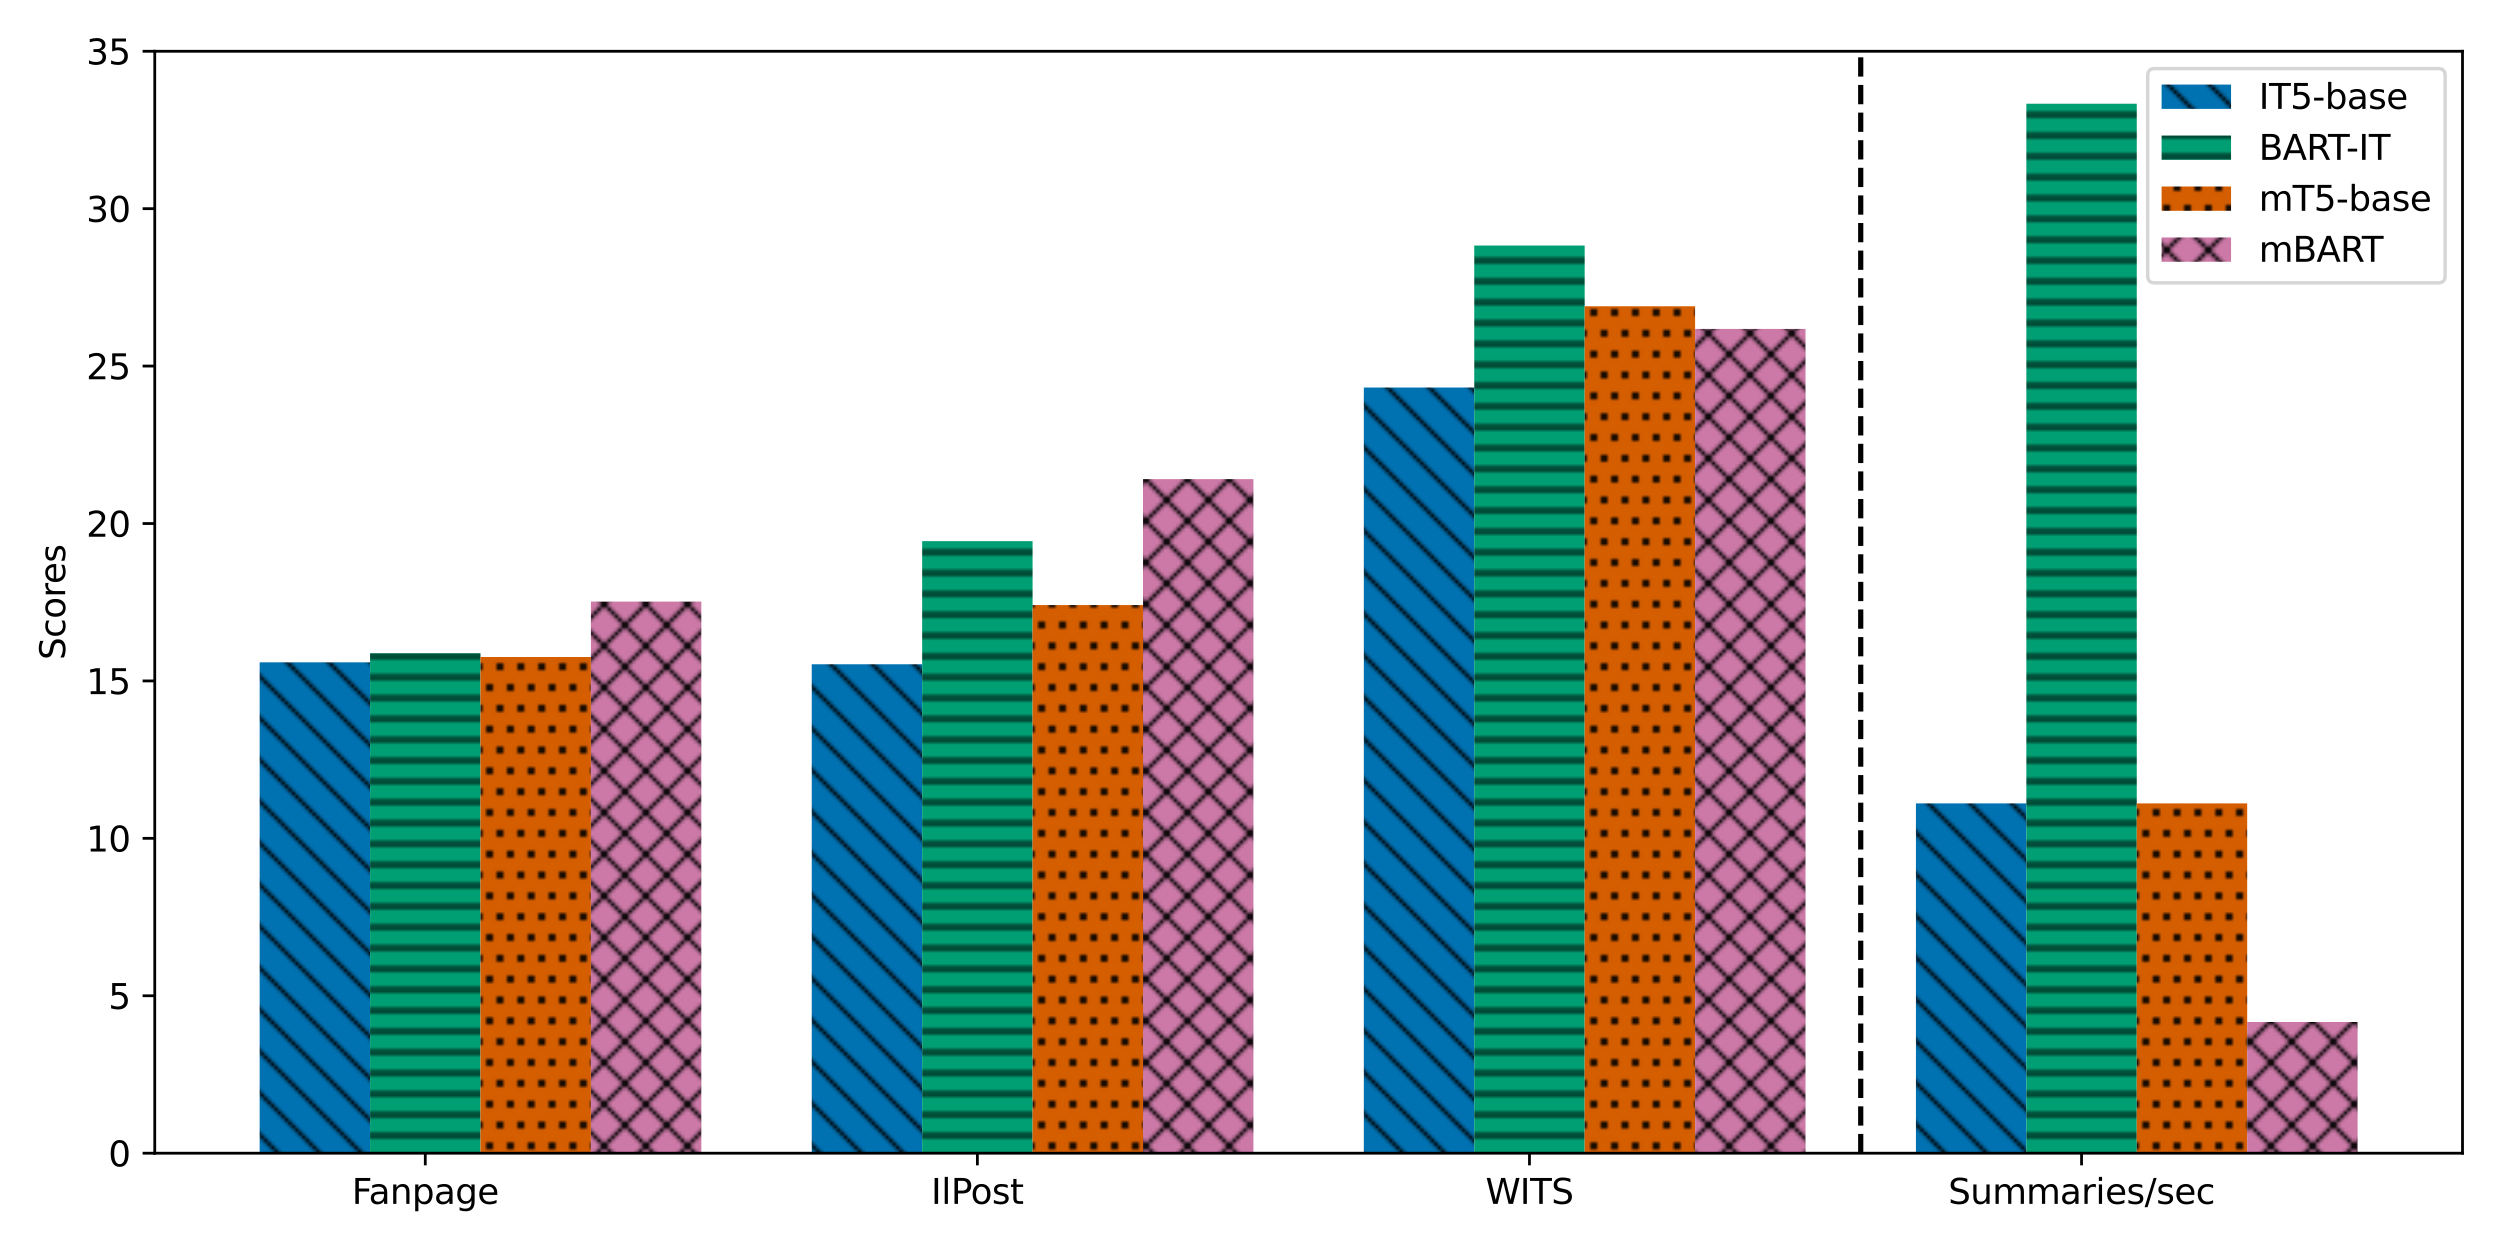 <?xml version="1.0" encoding="utf-8" standalone="no"?>
<!DOCTYPE svg PUBLIC "-//W3C//DTD SVG 1.1//EN"
  "http://www.w3.org/Graphics/SVG/1.1/DTD/svg11.dtd">
<svg xmlns:xlink="http://www.w3.org/1999/xlink" width="720pt" height="360pt" viewBox="0 0 720 360" xmlns="http://www.w3.org/2000/svg" version="1.1">
 <defs>
  <style type="text/css">*{stroke-linejoin: round; stroke-linecap: butt}</style>
 </defs>
 <g id="figure_1">
  <g id="patch_1">
   <path d="M 0 360 
L 720 360 
L 720 0 
L 0 0 
z
" style="fill: #ffffff"/>
  </g>
  <g id="axes_1">
   <g id="patch_2">
    <path d="M 44.57 332.12 
L 709.2 332.12 
L 709.2 14.76 
L 44.57 14.76 
z
" style="fill: #ffffff"/>
   </g>
   <g id="patch_3">
    <path d="M 74.78 332.12 
L 106.581 332.12 
L 106.581 190.759 
L 74.78 190.759 
z
" clip-path="url(#p722c75b004)" style="fill: url(#h8122e6e1ab)"/>
   </g>
   <g id="patch_4">
    <path d="M 233.783 332.12 
L 265.583 332.12 
L 265.583 191.303 
L 233.783 191.303 
z
" clip-path="url(#p722c75b004)" style="fill: url(#h8122e6e1ab)"/>
   </g>
   <g id="patch_5">
    <path d="M 392.785 332.12 
L 424.586 332.12 
L 424.586 111.6 
L 392.785 111.6 
z
" clip-path="url(#p722c75b004)" style="fill: url(#h8122e6e1ab)"/>
   </g>
   <g id="patch_6">
    <path d="M 551.788 332.12 
L 583.588 332.12 
L 583.588 231.371 
L 551.788 231.371 
z
" clip-path="url(#p722c75b004)" style="fill: url(#h8122e6e1ab)"/>
   </g>
   <g id="patch_7">
    <path d="M 106.581 332.12 
L 138.381 332.12 
L 138.381 188.129 
L 106.581 188.129 
z
" clip-path="url(#p722c75b004)" style="fill: url(#h0d1ebffa7c)"/>
   </g>
   <g id="patch_8">
    <path d="M 265.583 332.12 
L 297.384 332.12 
L 297.384 155.849 
L 265.583 155.849 
z
" clip-path="url(#p722c75b004)" style="fill: url(#h0d1ebffa7c)"/>
   </g>
   <g id="patch_9">
    <path d="M 424.586 332.12 
L 456.386 332.12 
L 456.386 70.706 
L 424.586 70.706 
z
" clip-path="url(#p722c75b004)" style="fill: url(#h0d1ebffa7c)"/>
   </g>
   <g id="patch_10">
    <path d="M 583.588 332.12 
L 615.389 332.12 
L 615.389 29.872 
L 583.588 29.872 
z
" clip-path="url(#p722c75b004)" style="fill: url(#h0d1ebffa7c)"/>
   </g>
   <g id="patch_11">
    <path d="M 138.381 332.12 
L 170.182 332.12 
L 170.182 189.217 
L 138.381 189.217 
z
" clip-path="url(#p722c75b004)" style="fill: url(#hb267573a9b)"/>
   </g>
   <g id="patch_12">
    <path d="M 297.384 332.12 
L 329.184 332.12 
L 329.184 174.256 
L 297.384 174.256 
z
" clip-path="url(#p722c75b004)" style="fill: url(#hb267573a9b)"/>
   </g>
   <g id="patch_13">
    <path d="M 456.386 332.12 
L 488.187 332.12 
L 488.187 88.206 
L 456.386 88.206 
z
" clip-path="url(#p722c75b004)" style="fill: url(#hb267573a9b)"/>
   </g>
   <g id="patch_14">
    <path d="M 615.389 332.12 
L 647.189 332.12 
L 647.189 231.371 
L 615.389 231.371 
z
" clip-path="url(#p722c75b004)" style="fill: url(#hb267573a9b)"/>
   </g>
   <g id="patch_15">
    <path d="M 170.182 332.12 
L 201.982 332.12 
L 201.982 173.259 
L 170.182 173.259 
z
" clip-path="url(#p722c75b004)" style="fill: url(#hf32ccce3f5)"/>
   </g>
   <g id="patch_16">
    <path d="M 329.184 332.12 
L 360.985 332.12 
L 360.985 137.986 
L 329.184 137.986 
z
" clip-path="url(#p722c75b004)" style="fill: url(#hf32ccce3f5)"/>
   </g>
   <g id="patch_17">
    <path d="M 488.187 332.12 
L 519.987 332.12 
L 519.987 94.735 
L 488.187 94.735 
z
" clip-path="url(#p722c75b004)" style="fill: url(#hf32ccce3f5)"/>
   </g>
   <g id="patch_18">
    <path d="M 647.189 332.12 
L 678.99 332.12 
L 678.99 294.339 
L 647.189 294.339 
z
" clip-path="url(#p722c75b004)" style="fill: url(#hf32ccce3f5)"/>
   </g>
   <g id="matplotlib.axis_1">
    <g id="xtick_1">
     <g id="line2d_1">
      <defs>
       <path id="mc559ee4b65" d="M 0 0 
L 0 3.5 
" style="stroke: #000000; stroke-width: 0.8"/>
      </defs>
      <g>
       <use xlink:href="#mc559ee4b65" x="122.481" y="332.12" style="stroke: #000000; stroke-width: 0.8"/>
      </g>
     </g>
     <g id="text_1">
      <!-- Fanpage -->
      <g transform="translate(101.34 346.718) scale(0.1 -0.1)">
       <defs>
        <path id="DejaVuSans-46" d="M 628 4666 
L 3309 4666 
L 3309 4134 
L 1259 4134 
L 1259 2759 
L 3109 2759 
L 3109 2228 
L 1259 2228 
L 1259 0 
L 628 0 
L 628 4666 
z
" transform="scale(0.016)"/>
        <path id="DejaVuSans-61" d="M 2194 1759 
Q 1497 1759 1228 1600 
Q 959 1441 959 1056 
Q 959 750 1161 570 
Q 1363 391 1709 391 
Q 2188 391 2477 730 
Q 2766 1069 2766 1631 
L 2766 1759 
L 2194 1759 
z
M 3341 1997 
L 3341 0 
L 2766 0 
L 2766 531 
Q 2569 213 2275 61 
Q 1981 -91 1556 -91 
Q 1019 -91 701 211 
Q 384 513 384 1019 
Q 384 1609 779 1909 
Q 1175 2209 1959 2209 
L 2766 2209 
L 2766 2266 
Q 2766 2663 2505 2880 
Q 2244 3097 1772 3097 
Q 1472 3097 1187 3025 
Q 903 2953 641 2809 
L 641 3341 
Q 956 3463 1253 3523 
Q 1550 3584 1831 3584 
Q 2591 3584 2966 3190 
Q 3341 2797 3341 1997 
z
" transform="scale(0.016)"/>
        <path id="DejaVuSans-6e" d="M 3513 2113 
L 3513 0 
L 2938 0 
L 2938 2094 
Q 2938 2591 2744 2837 
Q 2550 3084 2163 3084 
Q 1697 3084 1428 2787 
Q 1159 2491 1159 1978 
L 1159 0 
L 581 0 
L 581 3500 
L 1159 3500 
L 1159 2956 
Q 1366 3272 1645 3428 
Q 1925 3584 2291 3584 
Q 2894 3584 3203 3211 
Q 3513 2838 3513 2113 
z
" transform="scale(0.016)"/>
        <path id="DejaVuSans-70" d="M 1159 525 
L 1159 -1331 
L 581 -1331 
L 581 3500 
L 1159 3500 
L 1159 2969 
Q 1341 3281 1617 3432 
Q 1894 3584 2278 3584 
Q 2916 3584 3314 3078 
Q 3713 2572 3713 1747 
Q 3713 922 3314 415 
Q 2916 -91 2278 -91 
Q 1894 -91 1617 61 
Q 1341 213 1159 525 
z
M 3116 1747 
Q 3116 2381 2855 2742 
Q 2594 3103 2138 3103 
Q 1681 3103 1420 2742 
Q 1159 2381 1159 1747 
Q 1159 1113 1420 752 
Q 1681 391 2138 391 
Q 2594 391 2855 752 
Q 3116 1113 3116 1747 
z
" transform="scale(0.016)"/>
        <path id="DejaVuSans-67" d="M 2906 1791 
Q 2906 2416 2648 2759 
Q 2391 3103 1925 3103 
Q 1463 3103 1205 2759 
Q 947 2416 947 1791 
Q 947 1169 1205 825 
Q 1463 481 1925 481 
Q 2391 481 2648 825 
Q 2906 1169 2906 1791 
z
M 3481 434 
Q 3481 -459 3084 -895 
Q 2688 -1331 1869 -1331 
Q 1566 -1331 1297 -1286 
Q 1028 -1241 775 -1147 
L 775 -588 
Q 1028 -725 1275 -790 
Q 1522 -856 1778 -856 
Q 2344 -856 2625 -561 
Q 2906 -266 2906 331 
L 2906 616 
Q 2728 306 2450 153 
Q 2172 0 1784 0 
Q 1141 0 747 490 
Q 353 981 353 1791 
Q 353 2603 747 3093 
Q 1141 3584 1784 3584 
Q 2172 3584 2450 3431 
Q 2728 3278 2906 2969 
L 2906 3500 
L 3481 3500 
L 3481 434 
z
" transform="scale(0.016)"/>
        <path id="DejaVuSans-65" d="M 3597 1894 
L 3597 1613 
L 953 1613 
Q 991 1019 1311 708 
Q 1631 397 2203 397 
Q 2534 397 2845 478 
Q 3156 559 3463 722 
L 3463 178 
Q 3153 47 2828 -22 
Q 2503 -91 2169 -91 
Q 1331 -91 842 396 
Q 353 884 353 1716 
Q 353 2575 817 3079 
Q 1281 3584 2069 3584 
Q 2775 3584 3186 3129 
Q 3597 2675 3597 1894 
z
M 3022 2063 
Q 3016 2534 2758 2815 
Q 2500 3097 2075 3097 
Q 1594 3097 1305 2825 
Q 1016 2553 972 2059 
L 3022 2063 
z
" transform="scale(0.016)"/>
       </defs>
       <use xlink:href="#DejaVuSans-46"/>
       <use xlink:href="#DejaVuSans-61" x="48.395"/>
       <use xlink:href="#DejaVuSans-6e" x="109.674"/>
       <use xlink:href="#DejaVuSans-70" x="173.053"/>
       <use xlink:href="#DejaVuSans-61" x="236.529"/>
       <use xlink:href="#DejaVuSans-67" x="297.809"/>
       <use xlink:href="#DejaVuSans-65" x="361.285"/>
      </g>
     </g>
    </g>
    <g id="xtick_2">
     <g id="line2d_2">
      <g>
       <use xlink:href="#mc559ee4b65" x="281.484" y="332.12" style="stroke: #000000; stroke-width: 0.8"/>
      </g>
     </g>
     <g id="text_2">
      <!-- IlPost -->
      <g transform="translate(268.162 346.718) scale(0.1 -0.1)">
       <defs>
        <path id="DejaVuSans-49" d="M 628 4666 
L 1259 4666 
L 1259 0 
L 628 0 
L 628 4666 
z
" transform="scale(0.016)"/>
        <path id="DejaVuSans-6c" d="M 603 4863 
L 1178 4863 
L 1178 0 
L 603 0 
L 603 4863 
z
" transform="scale(0.016)"/>
        <path id="DejaVuSans-50" d="M 1259 4147 
L 1259 2394 
L 2053 2394 
Q 2494 2394 2734 2622 
Q 2975 2850 2975 3272 
Q 2975 3691 2734 3919 
Q 2494 4147 2053 4147 
L 1259 4147 
z
M 628 4666 
L 2053 4666 
Q 2838 4666 3239 4311 
Q 3641 3956 3641 3272 
Q 3641 2581 3239 2228 
Q 2838 1875 2053 1875 
L 1259 1875 
L 1259 0 
L 628 0 
L 628 4666 
z
" transform="scale(0.016)"/>
        <path id="DejaVuSans-6f" d="M 1959 3097 
Q 1497 3097 1228 2736 
Q 959 2375 959 1747 
Q 959 1119 1226 758 
Q 1494 397 1959 397 
Q 2419 397 2687 759 
Q 2956 1122 2956 1747 
Q 2956 2369 2687 2733 
Q 2419 3097 1959 3097 
z
M 1959 3584 
Q 2709 3584 3137 3096 
Q 3566 2609 3566 1747 
Q 3566 888 3137 398 
Q 2709 -91 1959 -91 
Q 1206 -91 779 398 
Q 353 888 353 1747 
Q 353 2609 779 3096 
Q 1206 3584 1959 3584 
z
" transform="scale(0.016)"/>
        <path id="DejaVuSans-73" d="M 2834 3397 
L 2834 2853 
Q 2591 2978 2328 3040 
Q 2066 3103 1784 3103 
Q 1356 3103 1142 2972 
Q 928 2841 928 2578 
Q 928 2378 1081 2264 
Q 1234 2150 1697 2047 
L 1894 2003 
Q 2506 1872 2764 1633 
Q 3022 1394 3022 966 
Q 3022 478 2636 193 
Q 2250 -91 1575 -91 
Q 1294 -91 989 -36 
Q 684 19 347 128 
L 347 722 
Q 666 556 975 473 
Q 1284 391 1588 391 
Q 1994 391 2212 530 
Q 2431 669 2431 922 
Q 2431 1156 2273 1281 
Q 2116 1406 1581 1522 
L 1381 1569 
Q 847 1681 609 1914 
Q 372 2147 372 2553 
Q 372 3047 722 3315 
Q 1072 3584 1716 3584 
Q 2034 3584 2315 3537 
Q 2597 3491 2834 3397 
z
" transform="scale(0.016)"/>
        <path id="DejaVuSans-74" d="M 1172 4494 
L 1172 3500 
L 2356 3500 
L 2356 3053 
L 1172 3053 
L 1172 1153 
Q 1172 725 1289 603 
Q 1406 481 1766 481 
L 2356 481 
L 2356 0 
L 1766 0 
Q 1100 0 847 248 
Q 594 497 594 1153 
L 594 3053 
L 172 3053 
L 172 3500 
L 594 3500 
L 594 4494 
L 1172 4494 
z
" transform="scale(0.016)"/>
       </defs>
       <use xlink:href="#DejaVuSans-49"/>
       <use xlink:href="#DejaVuSans-6c" x="29.492"/>
       <use xlink:href="#DejaVuSans-50" x="57.275"/>
       <use xlink:href="#DejaVuSans-6f" x="113.953"/>
       <use xlink:href="#DejaVuSans-73" x="175.135"/>
       <use xlink:href="#DejaVuSans-74" x="227.234"/>
      </g>
     </g>
    </g>
    <g id="xtick_3">
     <g id="line2d_3">
      <g>
       <use xlink:href="#mc559ee4b65" x="440.486" y="332.12" style="stroke: #000000; stroke-width: 0.8"/>
      </g>
     </g>
     <g id="text_3">
      <!-- WITS -->
      <g transform="translate(427.839 346.718) scale(0.1 -0.1)">
       <defs>
        <path id="DejaVuSans-57" d="M 213 4666 
L 850 4666 
L 1831 722 
L 2809 4666 
L 3519 4666 
L 4500 722 
L 5478 4666 
L 6119 4666 
L 4947 0 
L 4153 0 
L 3169 4050 
L 2175 0 
L 1381 0 
L 213 4666 
z
" transform="scale(0.016)"/>
        <path id="DejaVuSans-54" d="M -19 4666 
L 3928 4666 
L 3928 4134 
L 2272 4134 
L 2272 0 
L 1638 0 
L 1638 4134 
L -19 4134 
L -19 4666 
z
" transform="scale(0.016)"/>
        <path id="DejaVuSans-53" d="M 3425 4513 
L 3425 3897 
Q 3066 4069 2747 4153 
Q 2428 4238 2131 4238 
Q 1616 4238 1336 4038 
Q 1056 3838 1056 3469 
Q 1056 3159 1242 3001 
Q 1428 2844 1947 2747 
L 2328 2669 
Q 3034 2534 3370 2195 
Q 3706 1856 3706 1288 
Q 3706 609 3251 259 
Q 2797 -91 1919 -91 
Q 1588 -91 1214 -16 
Q 841 59 441 206 
L 441 856 
Q 825 641 1194 531 
Q 1563 422 1919 422 
Q 2459 422 2753 634 
Q 3047 847 3047 1241 
Q 3047 1584 2836 1778 
Q 2625 1972 2144 2069 
L 1759 2144 
Q 1053 2284 737 2584 
Q 422 2884 422 3419 
Q 422 4038 858 4394 
Q 1294 4750 2059 4750 
Q 2388 4750 2728 4690 
Q 3069 4631 3425 4513 
z
" transform="scale(0.016)"/>
       </defs>
       <use xlink:href="#DejaVuSans-57"/>
       <use xlink:href="#DejaVuSans-49" x="98.877"/>
       <use xlink:href="#DejaVuSans-54" x="128.369"/>
       <use xlink:href="#DejaVuSans-53" x="189.453"/>
      </g>
     </g>
    </g>
    <g id="xtick_4">
     <g id="line2d_4">
      <g>
       <use xlink:href="#mc559ee4b65" x="599.488" y="332.12" style="stroke: #000000; stroke-width: 0.8"/>
      </g>
     </g>
     <g id="text_4">
      <!-- Summaries/sec -->
      <g transform="translate(561.1 346.718) scale(0.1 -0.1)">
       <defs>
        <path id="DejaVuSans-75" d="M 544 1381 
L 544 3500 
L 1119 3500 
L 1119 1403 
Q 1119 906 1312 657 
Q 1506 409 1894 409 
Q 2359 409 2629 706 
Q 2900 1003 2900 1516 
L 2900 3500 
L 3475 3500 
L 3475 0 
L 2900 0 
L 2900 538 
Q 2691 219 2414 64 
Q 2138 -91 1772 -91 
Q 1169 -91 856 284 
Q 544 659 544 1381 
z
M 1991 3584 
L 1991 3584 
z
" transform="scale(0.016)"/>
        <path id="DejaVuSans-6d" d="M 3328 2828 
Q 3544 3216 3844 3400 
Q 4144 3584 4550 3584 
Q 5097 3584 5394 3201 
Q 5691 2819 5691 2113 
L 5691 0 
L 5113 0 
L 5113 2094 
Q 5113 2597 4934 2840 
Q 4756 3084 4391 3084 
Q 3944 3084 3684 2787 
Q 3425 2491 3425 1978 
L 3425 0 
L 2847 0 
L 2847 2094 
Q 2847 2600 2669 2842 
Q 2491 3084 2119 3084 
Q 1678 3084 1418 2786 
Q 1159 2488 1159 1978 
L 1159 0 
L 581 0 
L 581 3500 
L 1159 3500 
L 1159 2956 
Q 1356 3278 1631 3431 
Q 1906 3584 2284 3584 
Q 2666 3584 2933 3390 
Q 3200 3197 3328 2828 
z
" transform="scale(0.016)"/>
        <path id="DejaVuSans-72" d="M 2631 2963 
Q 2534 3019 2420 3045 
Q 2306 3072 2169 3072 
Q 1681 3072 1420 2755 
Q 1159 2438 1159 1844 
L 1159 0 
L 581 0 
L 581 3500 
L 1159 3500 
L 1159 2956 
Q 1341 3275 1631 3429 
Q 1922 3584 2338 3584 
Q 2397 3584 2469 3576 
Q 2541 3569 2628 3553 
L 2631 2963 
z
" transform="scale(0.016)"/>
        <path id="DejaVuSans-69" d="M 603 3500 
L 1178 3500 
L 1178 0 
L 603 0 
L 603 3500 
z
M 603 4863 
L 1178 4863 
L 1178 4134 
L 603 4134 
L 603 4863 
z
" transform="scale(0.016)"/>
        <path id="DejaVuSans-2f" d="M 1625 4666 
L 2156 4666 
L 531 -594 
L 0 -594 
L 1625 4666 
z
" transform="scale(0.016)"/>
        <path id="DejaVuSans-63" d="M 3122 3366 
L 3122 2828 
Q 2878 2963 2633 3030 
Q 2388 3097 2138 3097 
Q 1578 3097 1268 2742 
Q 959 2388 959 1747 
Q 959 1106 1268 751 
Q 1578 397 2138 397 
Q 2388 397 2633 464 
Q 2878 531 3122 666 
L 3122 134 
Q 2881 22 2623 -34 
Q 2366 -91 2075 -91 
Q 1284 -91 818 406 
Q 353 903 353 1747 
Q 353 2603 823 3093 
Q 1294 3584 2113 3584 
Q 2378 3584 2631 3529 
Q 2884 3475 3122 3366 
z
" transform="scale(0.016)"/>
       </defs>
       <use xlink:href="#DejaVuSans-53"/>
       <use xlink:href="#DejaVuSans-75" x="63.477"/>
       <use xlink:href="#DejaVuSans-6d" x="126.855"/>
       <use xlink:href="#DejaVuSans-6d" x="224.268"/>
       <use xlink:href="#DejaVuSans-61" x="321.68"/>
       <use xlink:href="#DejaVuSans-72" x="382.959"/>
       <use xlink:href="#DejaVuSans-69" x="424.072"/>
       <use xlink:href="#DejaVuSans-65" x="451.855"/>
       <use xlink:href="#DejaVuSans-73" x="513.379"/>
       <use xlink:href="#DejaVuSans-2f" x="565.479"/>
       <use xlink:href="#DejaVuSans-73" x="599.17"/>
       <use xlink:href="#DejaVuSans-65" x="651.27"/>
       <use xlink:href="#DejaVuSans-63" x="712.793"/>
      </g>
     </g>
    </g>
   </g>
   <g id="matplotlib.axis_2">
    <g id="ytick_1">
     <g id="line2d_5">
      <defs>
       <path id="m509eeb6bd6" d="M 0 0 
L -3.5 0 
" style="stroke: #000000; stroke-width: 0.8"/>
      </defs>
      <g>
       <use xlink:href="#m509eeb6bd6" x="44.57" y="332.12" style="stroke: #000000; stroke-width: 0.8"/>
      </g>
     </g>
     <g id="text_5">
      <!-- 0 -->
      <g transform="translate(31.207 335.919) scale(0.1 -0.1)">
       <defs>
        <path id="DejaVuSans-30" d="M 2034 4250 
Q 1547 4250 1301 3770 
Q 1056 3291 1056 2328 
Q 1056 1369 1301 889 
Q 1547 409 2034 409 
Q 2525 409 2770 889 
Q 3016 1369 3016 2328 
Q 3016 3291 2770 3770 
Q 2525 4250 2034 4250 
z
M 2034 4750 
Q 2819 4750 3233 4129 
Q 3647 3509 3647 2328 
Q 3647 1150 3233 529 
Q 2819 -91 2034 -91 
Q 1250 -91 836 529 
Q 422 1150 422 2328 
Q 422 3509 836 4129 
Q 1250 4750 2034 4750 
z
" transform="scale(0.016)"/>
       </defs>
       <use xlink:href="#DejaVuSans-30"/>
      </g>
     </g>
    </g>
    <g id="ytick_2">
     <g id="line2d_6">
      <g>
       <use xlink:href="#m509eeb6bd6" x="44.57" y="286.783" style="stroke: #000000; stroke-width: 0.8"/>
      </g>
     </g>
     <g id="text_6">
      <!-- 5 -->
      <g transform="translate(31.207 290.582) scale(0.1 -0.1)">
       <defs>
        <path id="DejaVuSans-35" d="M 691 4666 
L 3169 4666 
L 3169 4134 
L 1269 4134 
L 1269 2991 
Q 1406 3038 1543 3061 
Q 1681 3084 1819 3084 
Q 2600 3084 3056 2656 
Q 3513 2228 3513 1497 
Q 3513 744 3044 326 
Q 2575 -91 1722 -91 
Q 1428 -91 1123 -41 
Q 819 9 494 109 
L 494 744 
Q 775 591 1075 516 
Q 1375 441 1709 441 
Q 2250 441 2565 725 
Q 2881 1009 2881 1497 
Q 2881 1984 2565 2268 
Q 2250 2553 1709 2553 
Q 1456 2553 1204 2497 
Q 953 2441 691 2322 
L 691 4666 
z
" transform="scale(0.016)"/>
       </defs>
       <use xlink:href="#DejaVuSans-35"/>
      </g>
     </g>
    </g>
    <g id="ytick_3">
     <g id="line2d_7">
      <g>
       <use xlink:href="#m509eeb6bd6" x="44.57" y="241.446" style="stroke: #000000; stroke-width: 0.8"/>
      </g>
     </g>
     <g id="text_7">
      <!-- 10 -->
      <g transform="translate(24.845 245.245) scale(0.1 -0.1)">
       <defs>
        <path id="DejaVuSans-31" d="M 794 531 
L 1825 531 
L 1825 4091 
L 703 3866 
L 703 4441 
L 1819 4666 
L 2450 4666 
L 2450 531 
L 3481 531 
L 3481 0 
L 794 0 
L 794 531 
z
" transform="scale(0.016)"/>
       </defs>
       <use xlink:href="#DejaVuSans-31"/>
       <use xlink:href="#DejaVuSans-30" x="63.623"/>
      </g>
     </g>
    </g>
    <g id="ytick_4">
     <g id="line2d_8">
      <g>
       <use xlink:href="#m509eeb6bd6" x="44.57" y="196.109" style="stroke: #000000; stroke-width: 0.8"/>
      </g>
     </g>
     <g id="text_8">
      <!-- 15 -->
      <g transform="translate(24.845 199.908) scale(0.1 -0.1)">
       <use xlink:href="#DejaVuSans-31"/>
       <use xlink:href="#DejaVuSans-35" x="63.623"/>
      </g>
     </g>
    </g>
    <g id="ytick_5">
     <g id="line2d_9">
      <g>
       <use xlink:href="#m509eeb6bd6" x="44.57" y="150.771" style="stroke: #000000; stroke-width: 0.8"/>
      </g>
     </g>
     <g id="text_9">
      <!-- 20 -->
      <g transform="translate(24.845 154.571) scale(0.1 -0.1)">
       <defs>
        <path id="DejaVuSans-32" d="M 1228 531 
L 3431 531 
L 3431 0 
L 469 0 
L 469 531 
Q 828 903 1448 1529 
Q 2069 2156 2228 2338 
Q 2531 2678 2651 2914 
Q 2772 3150 2772 3378 
Q 2772 3750 2511 3984 
Q 2250 4219 1831 4219 
Q 1534 4219 1204 4116 
Q 875 4013 500 3803 
L 500 4441 
Q 881 4594 1212 4672 
Q 1544 4750 1819 4750 
Q 2544 4750 2975 4387 
Q 3406 4025 3406 3419 
Q 3406 3131 3298 2873 
Q 3191 2616 2906 2266 
Q 2828 2175 2409 1742 
Q 1991 1309 1228 531 
z
" transform="scale(0.016)"/>
       </defs>
       <use xlink:href="#DejaVuSans-32"/>
       <use xlink:href="#DejaVuSans-30" x="63.623"/>
      </g>
     </g>
    </g>
    <g id="ytick_6">
     <g id="line2d_10">
      <g>
       <use xlink:href="#m509eeb6bd6" x="44.57" y="105.434" style="stroke: #000000; stroke-width: 0.8"/>
      </g>
     </g>
     <g id="text_10">
      <!-- 25 -->
      <g transform="translate(24.845 109.234) scale(0.1 -0.1)">
       <use xlink:href="#DejaVuSans-32"/>
       <use xlink:href="#DejaVuSans-35" x="63.623"/>
      </g>
     </g>
    </g>
    <g id="ytick_7">
     <g id="line2d_11">
      <g>
       <use xlink:href="#m509eeb6bd6" x="44.57" y="60.097" style="stroke: #000000; stroke-width: 0.8"/>
      </g>
     </g>
     <g id="text_11">
      <!-- 30 -->
      <g transform="translate(24.845 63.896) scale(0.1 -0.1)">
       <defs>
        <path id="DejaVuSans-33" d="M 2597 2516 
Q 3050 2419 3304 2112 
Q 3559 1806 3559 1356 
Q 3559 666 3084 287 
Q 2609 -91 1734 -91 
Q 1441 -91 1130 -33 
Q 819 25 488 141 
L 488 750 
Q 750 597 1062 519 
Q 1375 441 1716 441 
Q 2309 441 2620 675 
Q 2931 909 2931 1356 
Q 2931 1769 2642 2001 
Q 2353 2234 1838 2234 
L 1294 2234 
L 1294 2753 
L 1863 2753 
Q 2328 2753 2575 2939 
Q 2822 3125 2822 3475 
Q 2822 3834 2567 4026 
Q 2313 4219 1838 4219 
Q 1578 4219 1281 4162 
Q 984 4106 628 3988 
L 628 4550 
Q 988 4650 1302 4700 
Q 1616 4750 1894 4750 
Q 2613 4750 3031 4423 
Q 3450 4097 3450 3541 
Q 3450 3153 3228 2886 
Q 3006 2619 2597 2516 
z
" transform="scale(0.016)"/>
       </defs>
       <use xlink:href="#DejaVuSans-33"/>
       <use xlink:href="#DejaVuSans-30" x="63.623"/>
      </g>
     </g>
    </g>
    <g id="ytick_8">
     <g id="line2d_12">
      <g>
       <use xlink:href="#m509eeb6bd6" x="44.57" y="14.76" style="stroke: #000000; stroke-width: 0.8"/>
      </g>
     </g>
     <g id="text_12">
      <!-- 35 -->
      <g transform="translate(24.845 18.559) scale(0.1 -0.1)">
       <use xlink:href="#DejaVuSans-33"/>
       <use xlink:href="#DejaVuSans-35" x="63.623"/>
      </g>
     </g>
    </g>
    <g id="text_13">
     <!-- Scores -->
     <g transform="translate(18.765 190.047) rotate(-90) scale(0.1 -0.1)">
      <use xlink:href="#DejaVuSans-53"/>
      <use xlink:href="#DejaVuSans-63" x="63.477"/>
      <use xlink:href="#DejaVuSans-6f" x="118.457"/>
      <use xlink:href="#DejaVuSans-72" x="179.639"/>
      <use xlink:href="#DejaVuSans-65" x="218.502"/>
      <use xlink:href="#DejaVuSans-73" x="280.025"/>
     </g>
    </g>
   </g>
   <g id="line2d_13">
    <path d="M 535.887 332.12 
L 535.887 14.76 
" clip-path="url(#p722c75b004)" style="fill: none; stroke-dasharray: 5.55,2.4; stroke-dashoffset: 0; stroke: #000000; stroke-width: 1.5"/>
   </g>
   <g id="patch_19">
    <path d="M 44.57 332.12 
L 44.57 14.76 
" style="fill: none; stroke: #000000; stroke-width: 0.8; stroke-linejoin: miter; stroke-linecap: square"/>
   </g>
   <g id="patch_20">
    <path d="M 709.2 332.12 
L 709.2 14.76 
" style="fill: none; stroke: #000000; stroke-width: 0.8; stroke-linejoin: miter; stroke-linecap: square"/>
   </g>
   <g id="patch_21">
    <path d="M 44.57 332.12 
L 709.2 332.12 
" style="fill: none; stroke: #000000; stroke-width: 0.8; stroke-linejoin: miter; stroke-linecap: square"/>
   </g>
   <g id="patch_22">
    <path d="M 44.57 14.76 
L 709.2 14.76 
" style="fill: none; stroke: #000000; stroke-width: 0.8; stroke-linejoin: miter; stroke-linecap: square"/>
   </g>
   <g id="legend_1">
    <g id="patch_23">
     <path d="M 620.542 81.472 
L 702.2 81.472 
Q 704.2 81.472 704.2 79.472 
L 704.2 21.76 
Q 704.2 19.76 702.2 19.76 
L 620.542 19.76 
Q 618.542 19.76 618.542 21.76 
L 618.542 79.472 
Q 618.542 81.472 620.542 81.472 
z
" style="fill: #ffffff; opacity: 0.8; stroke: #cccccc; stroke-linejoin: miter"/>
    </g>
    <g id="patch_24">
     <path d="M 622.542 31.358 
L 642.542 31.358 
L 642.542 24.358 
L 622.542 24.358 
z
" style="fill: url(#h8122e6e1ab)"/>
    </g>
    <g id="text_14">
     <!-- IT5-base -->
     <g transform="translate(650.542 31.358) scale(0.1 -0.1)">
      <defs>
       <path id="DejaVuSans-2d" d="M 313 2009 
L 1997 2009 
L 1997 1497 
L 313 1497 
L 313 2009 
z
" transform="scale(0.016)"/>
       <path id="DejaVuSans-62" d="M 3116 1747 
Q 3116 2381 2855 2742 
Q 2594 3103 2138 3103 
Q 1681 3103 1420 2742 
Q 1159 2381 1159 1747 
Q 1159 1113 1420 752 
Q 1681 391 2138 391 
Q 2594 391 2855 752 
Q 3116 1113 3116 1747 
z
M 1159 2969 
Q 1341 3281 1617 3432 
Q 1894 3584 2278 3584 
Q 2916 3584 3314 3078 
Q 3713 2572 3713 1747 
Q 3713 922 3314 415 
Q 2916 -91 2278 -91 
Q 1894 -91 1617 61 
Q 1341 213 1159 525 
L 1159 0 
L 581 0 
L 581 4863 
L 1159 4863 
L 1159 2969 
z
" transform="scale(0.016)"/>
      </defs>
      <use xlink:href="#DejaVuSans-49"/>
      <use xlink:href="#DejaVuSans-54" x="29.492"/>
      <use xlink:href="#DejaVuSans-35" x="90.576"/>
      <use xlink:href="#DejaVuSans-2d" x="154.199"/>
      <use xlink:href="#DejaVuSans-62" x="190.283"/>
      <use xlink:href="#DejaVuSans-61" x="253.76"/>
      <use xlink:href="#DejaVuSans-73" x="315.039"/>
      <use xlink:href="#DejaVuSans-65" x="367.139"/>
     </g>
    </g>
    <g id="patch_25">
     <path d="M 622.542 46.037 
L 642.542 46.037 
L 642.542 39.037 
L 622.542 39.037 
z
" style="fill: url(#h0d1ebffa7c)"/>
    </g>
    <g id="text_15">
     <!-- BART-IT -->
     <g transform="translate(650.542 46.037) scale(0.1 -0.1)">
      <defs>
       <path id="DejaVuSans-42" d="M 1259 2228 
L 1259 519 
L 2272 519 
Q 2781 519 3026 730 
Q 3272 941 3272 1375 
Q 3272 1813 3026 2020 
Q 2781 2228 2272 2228 
L 1259 2228 
z
M 1259 4147 
L 1259 2741 
L 2194 2741 
Q 2656 2741 2882 2914 
Q 3109 3088 3109 3444 
Q 3109 3797 2882 3972 
Q 2656 4147 2194 4147 
L 1259 4147 
z
M 628 4666 
L 2241 4666 
Q 2963 4666 3353 4366 
Q 3744 4066 3744 3513 
Q 3744 3084 3544 2831 
Q 3344 2578 2956 2516 
Q 3422 2416 3680 2098 
Q 3938 1781 3938 1306 
Q 3938 681 3513 340 
Q 3088 0 2303 0 
L 628 0 
L 628 4666 
z
" transform="scale(0.016)"/>
       <path id="DejaVuSans-41" d="M 2188 4044 
L 1331 1722 
L 3047 1722 
L 2188 4044 
z
M 1831 4666 
L 2547 4666 
L 4325 0 
L 3669 0 
L 3244 1197 
L 1141 1197 
L 716 0 
L 50 0 
L 1831 4666 
z
" transform="scale(0.016)"/>
       <path id="DejaVuSans-52" d="M 2841 2188 
Q 3044 2119 3236 1894 
Q 3428 1669 3622 1275 
L 4263 0 
L 3584 0 
L 2988 1197 
Q 2756 1666 2539 1819 
Q 2322 1972 1947 1972 
L 1259 1972 
L 1259 0 
L 628 0 
L 628 4666 
L 2053 4666 
Q 2853 4666 3247 4331 
Q 3641 3997 3641 3322 
Q 3641 2881 3436 2590 
Q 3231 2300 2841 2188 
z
M 1259 4147 
L 1259 2491 
L 2053 2491 
Q 2509 2491 2742 2702 
Q 2975 2913 2975 3322 
Q 2975 3731 2742 3939 
Q 2509 4147 2053 4147 
L 1259 4147 
z
" transform="scale(0.016)"/>
      </defs>
      <use xlink:href="#DejaVuSans-42"/>
      <use xlink:href="#DejaVuSans-41" x="68.604"/>
      <use xlink:href="#DejaVuSans-52" x="137.012"/>
      <use xlink:href="#DejaVuSans-54" x="199.244"/>
      <use xlink:href="#DejaVuSans-2d" x="251.203"/>
      <use xlink:href="#DejaVuSans-49" x="287.287"/>
      <use xlink:href="#DejaVuSans-54" x="316.779"/>
     </g>
    </g>
    <g id="patch_26">
     <path d="M 622.542 60.715 
L 642.542 60.715 
L 642.542 53.715 
L 622.542 53.715 
z
" style="fill: url(#hb267573a9b)"/>
    </g>
    <g id="text_16">
     <!-- mT5-base -->
     <g transform="translate(650.542 60.715) scale(0.1 -0.1)">
      <use xlink:href="#DejaVuSans-6d"/>
      <use xlink:href="#DejaVuSans-54" x="97.412"/>
      <use xlink:href="#DejaVuSans-35" x="158.496"/>
      <use xlink:href="#DejaVuSans-2d" x="222.119"/>
      <use xlink:href="#DejaVuSans-62" x="258.203"/>
      <use xlink:href="#DejaVuSans-61" x="321.68"/>
      <use xlink:href="#DejaVuSans-73" x="382.959"/>
      <use xlink:href="#DejaVuSans-65" x="435.059"/>
     </g>
    </g>
    <g id="patch_27">
     <path d="M 622.542 75.393 
L 642.542 75.393 
L 642.542 68.393 
L 622.542 68.393 
z
" style="fill: url(#hf32ccce3f5)"/>
    </g>
    <g id="text_17">
     <!-- mBART -->
     <g transform="translate(650.542 75.393) scale(0.1 -0.1)">
      <use xlink:href="#DejaVuSans-6d"/>
      <use xlink:href="#DejaVuSans-42" x="97.412"/>
      <use xlink:href="#DejaVuSans-41" x="166.016"/>
      <use xlink:href="#DejaVuSans-52" x="234.424"/>
      <use xlink:href="#DejaVuSans-54" x="296.656"/>
     </g>
    </g>
   </g>
  </g>
 </g>
 <defs>
  <clipPath id="p722c75b004">
   <rect x="44.57" y="14.76" width="664.63" height="317.36"/>
  </clipPath>
 </defs>
 <defs>
  <pattern id="h8122e6e1ab" patternUnits="userSpaceOnUse" x="0" y="0" width="72" height="72">
   <rect x="0" y="0" width="73" height="73" fill="#0072b2"/>
   <path d="M -36 36 
L 36 108 
M -30 30 
L 42 102 
M -24 24 
L 48 96 
M -18 18 
L 54 90 
M -12 12 
L 60 84 
M -6 6 
L 66 78 
M 0 0 
L 72 72 
M 6 -6 
L 78 66 
M 12 -12 
L 84 60 
M 18 -18 
L 90 54 
M 24 -24 
L 96 48 
M 30 -30 
L 102 42 
M 36 -36 
L 108 36 
" style="fill: #000000; stroke: #000000; stroke-width: 1.0; stroke-linecap: butt; stroke-linejoin: miter"/>
  </pattern>
  <pattern id="h0d1ebffa7c" patternUnits="userSpaceOnUse" x="0" y="0" width="72" height="72">
   <rect x="0" y="0" width="73" height="73" fill="#009e73"/>
   <path d="M 0 69 
L 72 69 
M 0 63 
L 72 63 
M 0 57 
L 72 57 
M 0 51 
L 72 51 
M 0 45 
L 72 45 
M 0 39 
L 72 39 
M 0 33 
L 72 33 
M 0 27 
L 72 27 
M 0 21 
L 72 21 
M 0 15 
L 72 15 
M 0 9 
L 72 9 
M 0 3 
L 72 3 
" style="fill: #000000; stroke: #000000; stroke-width: 1.0; stroke-linecap: butt; stroke-linejoin: miter"/>
  </pattern>
  <pattern id="hb267573a9b" patternUnits="userSpaceOnUse" x="0" y="0" width="72" height="72">
   <rect x="0" y="0" width="73" height="73" fill="#d55e00"/>
   <path d="M 0 72.6 
C 0.159 72.6 0.312 72.537 0.424 72.424 
C 0.537 72.312 0.6 72.159 0.6 72 
C 0.6 71.841 0.537 71.688 0.424 71.576 
C 0.312 71.463 0.159 71.4 0 71.4 
C -0.159 71.4 -0.312 71.463 -0.424 71.576 
C -0.537 71.688 -0.6 71.841 -0.6 72 
C -0.6 72.159 -0.537 72.312 -0.424 72.424 
C -0.312 72.537 -0.159 72.6 0 72.6 
z
M 6 72.6 
C 6.159 72.6 6.312 72.537 6.424 72.424 
C 6.537 72.312 6.6 72.159 6.6 72 
C 6.6 71.841 6.537 71.688 6.424 71.576 
C 6.312 71.463 6.159 71.4 6 71.4 
C 5.841 71.4 5.688 71.463 5.576 71.576 
C 5.463 71.688 5.4 71.841 5.4 72 
C 5.4 72.159 5.463 72.312 5.576 72.424 
C 5.688 72.537 5.841 72.6 6 72.6 
z
M 12 72.6 
C 12.159 72.6 12.312 72.537 12.424 72.424 
C 12.537 72.312 12.6 72.159 12.6 72 
C 12.6 71.841 12.537 71.688 12.424 71.576 
C 12.312 71.463 12.159 71.4 12 71.4 
C 11.841 71.4 11.688 71.463 11.576 71.576 
C 11.463 71.688 11.4 71.841 11.4 72 
C 11.4 72.159 11.463 72.312 11.576 72.424 
C 11.688 72.537 11.841 72.6 12 72.6 
z
M 18 72.6 
C 18.159 72.6 18.312 72.537 18.424 72.424 
C 18.537 72.312 18.6 72.159 18.6 72 
C 18.6 71.841 18.537 71.688 18.424 71.576 
C 18.312 71.463 18.159 71.4 18 71.4 
C 17.841 71.4 17.688 71.463 17.576 71.576 
C 17.463 71.688 17.4 71.841 17.4 72 
C 17.4 72.159 17.463 72.312 17.576 72.424 
C 17.688 72.537 17.841 72.6 18 72.6 
z
M 24 72.6 
C 24.159 72.6 24.312 72.537 24.424 72.424 
C 24.537 72.312 24.6 72.159 24.6 72 
C 24.6 71.841 24.537 71.688 24.424 71.576 
C 24.312 71.463 24.159 71.4 24 71.4 
C 23.841 71.4 23.688 71.463 23.576 71.576 
C 23.463 71.688 23.4 71.841 23.4 72 
C 23.4 72.159 23.463 72.312 23.576 72.424 
C 23.688 72.537 23.841 72.6 24 72.6 
z
M 30 72.6 
C 30.159 72.6 30.312 72.537 30.424 72.424 
C 30.537 72.312 30.6 72.159 30.6 72 
C 30.6 71.841 30.537 71.688 30.424 71.576 
C 30.312 71.463 30.159 71.4 30 71.4 
C 29.841 71.4 29.688 71.463 29.576 71.576 
C 29.463 71.688 29.4 71.841 29.4 72 
C 29.4 72.159 29.463 72.312 29.576 72.424 
C 29.688 72.537 29.841 72.6 30 72.6 
z
M 36 72.6 
C 36.159 72.6 36.312 72.537 36.424 72.424 
C 36.537 72.312 36.6 72.159 36.6 72 
C 36.6 71.841 36.537 71.688 36.424 71.576 
C 36.312 71.463 36.159 71.4 36 71.4 
C 35.841 71.4 35.688 71.463 35.576 71.576 
C 35.463 71.688 35.4 71.841 35.4 72 
C 35.4 72.159 35.463 72.312 35.576 72.424 
C 35.688 72.537 35.841 72.6 36 72.6 
z
M 42 72.6 
C 42.159 72.6 42.312 72.537 42.424 72.424 
C 42.537 72.312 42.6 72.159 42.6 72 
C 42.6 71.841 42.537 71.688 42.424 71.576 
C 42.312 71.463 42.159 71.4 42 71.4 
C 41.841 71.4 41.688 71.463 41.576 71.576 
C 41.463 71.688 41.4 71.841 41.4 72 
C 41.4 72.159 41.463 72.312 41.576 72.424 
C 41.688 72.537 41.841 72.6 42 72.6 
z
M 48 72.6 
C 48.159 72.6 48.312 72.537 48.424 72.424 
C 48.537 72.312 48.6 72.159 48.6 72 
C 48.6 71.841 48.537 71.688 48.424 71.576 
C 48.312 71.463 48.159 71.4 48 71.4 
C 47.841 71.4 47.688 71.463 47.576 71.576 
C 47.463 71.688 47.4 71.841 47.4 72 
C 47.4 72.159 47.463 72.312 47.576 72.424 
C 47.688 72.537 47.841 72.6 48 72.6 
z
M 54 72.6 
C 54.159 72.6 54.312 72.537 54.424 72.424 
C 54.537 72.312 54.6 72.159 54.6 72 
C 54.6 71.841 54.537 71.688 54.424 71.576 
C 54.312 71.463 54.159 71.4 54 71.4 
C 53.841 71.4 53.688 71.463 53.576 71.576 
C 53.463 71.688 53.4 71.841 53.4 72 
C 53.4 72.159 53.463 72.312 53.576 72.424 
C 53.688 72.537 53.841 72.6 54 72.6 
z
M 60 72.6 
C 60.159 72.6 60.312 72.537 60.424 72.424 
C 60.537 72.312 60.6 72.159 60.6 72 
C 60.6 71.841 60.537 71.688 60.424 71.576 
C 60.312 71.463 60.159 71.4 60 71.4 
C 59.841 71.4 59.688 71.463 59.576 71.576 
C 59.463 71.688 59.4 71.841 59.4 72 
C 59.4 72.159 59.463 72.312 59.576 72.424 
C 59.688 72.537 59.841 72.6 60 72.6 
z
M 66 72.6 
C 66.159 72.6 66.312 72.537 66.424 72.424 
C 66.537 72.312 66.6 72.159 66.6 72 
C 66.6 71.841 66.537 71.688 66.424 71.576 
C 66.312 71.463 66.159 71.4 66 71.4 
C 65.841 71.4 65.688 71.463 65.576 71.576 
C 65.463 71.688 65.4 71.841 65.4 72 
C 65.4 72.159 65.463 72.312 65.576 72.424 
C 65.688 72.537 65.841 72.6 66 72.6 
z
M 72 72.6 
C 72.159 72.6 72.312 72.537 72.424 72.424 
C 72.537 72.312 72.6 72.159 72.6 72 
C 72.6 71.841 72.537 71.688 72.424 71.576 
C 72.312 71.463 72.159 71.4 72 71.4 
C 71.841 71.4 71.688 71.463 71.576 71.576 
C 71.463 71.688 71.4 71.841 71.4 72 
C 71.4 72.159 71.463 72.312 71.576 72.424 
C 71.688 72.537 71.841 72.6 72 72.6 
z
M 3 66.6 
C 3.159 66.6 3.312 66.537 3.424 66.424 
C 3.537 66.312 3.6 66.159 3.6 66 
C 3.6 65.841 3.537 65.688 3.424 65.576 
C 3.312 65.463 3.159 65.4 3 65.4 
C 2.841 65.4 2.688 65.463 2.576 65.576 
C 2.463 65.688 2.4 65.841 2.4 66 
C 2.4 66.159 2.463 66.312 2.576 66.424 
C 2.688 66.537 2.841 66.6 3 66.6 
z
M 9 66.6 
C 9.159 66.6 9.312 66.537 9.424 66.424 
C 9.537 66.312 9.6 66.159 9.6 66 
C 9.6 65.841 9.537 65.688 9.424 65.576 
C 9.312 65.463 9.159 65.4 9 65.4 
C 8.841 65.4 8.688 65.463 8.576 65.576 
C 8.463 65.688 8.4 65.841 8.4 66 
C 8.4 66.159 8.463 66.312 8.576 66.424 
C 8.688 66.537 8.841 66.6 9 66.6 
z
M 15 66.6 
C 15.159 66.6 15.312 66.537 15.424 66.424 
C 15.537 66.312 15.6 66.159 15.6 66 
C 15.6 65.841 15.537 65.688 15.424 65.576 
C 15.312 65.463 15.159 65.4 15 65.4 
C 14.841 65.4 14.688 65.463 14.576 65.576 
C 14.463 65.688 14.4 65.841 14.4 66 
C 14.4 66.159 14.463 66.312 14.576 66.424 
C 14.688 66.537 14.841 66.6 15 66.6 
z
M 21 66.6 
C 21.159 66.6 21.312 66.537 21.424 66.424 
C 21.537 66.312 21.6 66.159 21.6 66 
C 21.6 65.841 21.537 65.688 21.424 65.576 
C 21.312 65.463 21.159 65.4 21 65.4 
C 20.841 65.4 20.688 65.463 20.576 65.576 
C 20.463 65.688 20.4 65.841 20.4 66 
C 20.4 66.159 20.463 66.312 20.576 66.424 
C 20.688 66.537 20.841 66.6 21 66.6 
z
M 27 66.6 
C 27.159 66.6 27.312 66.537 27.424 66.424 
C 27.537 66.312 27.6 66.159 27.6 66 
C 27.6 65.841 27.537 65.688 27.424 65.576 
C 27.312 65.463 27.159 65.4 27 65.4 
C 26.841 65.4 26.688 65.463 26.576 65.576 
C 26.463 65.688 26.4 65.841 26.4 66 
C 26.4 66.159 26.463 66.312 26.576 66.424 
C 26.688 66.537 26.841 66.6 27 66.6 
z
M 33 66.6 
C 33.159 66.6 33.312 66.537 33.424 66.424 
C 33.537 66.312 33.6 66.159 33.6 66 
C 33.6 65.841 33.537 65.688 33.424 65.576 
C 33.312 65.463 33.159 65.4 33 65.4 
C 32.841 65.4 32.688 65.463 32.576 65.576 
C 32.463 65.688 32.4 65.841 32.4 66 
C 32.4 66.159 32.463 66.312 32.576 66.424 
C 32.688 66.537 32.841 66.6 33 66.6 
z
M 39 66.6 
C 39.159 66.6 39.312 66.537 39.424 66.424 
C 39.537 66.312 39.6 66.159 39.6 66 
C 39.6 65.841 39.537 65.688 39.424 65.576 
C 39.312 65.463 39.159 65.4 39 65.4 
C 38.841 65.4 38.688 65.463 38.576 65.576 
C 38.463 65.688 38.4 65.841 38.4 66 
C 38.4 66.159 38.463 66.312 38.576 66.424 
C 38.688 66.537 38.841 66.6 39 66.6 
z
M 45 66.6 
C 45.159 66.6 45.312 66.537 45.424 66.424 
C 45.537 66.312 45.6 66.159 45.6 66 
C 45.6 65.841 45.537 65.688 45.424 65.576 
C 45.312 65.463 45.159 65.4 45 65.4 
C 44.841 65.4 44.688 65.463 44.576 65.576 
C 44.463 65.688 44.4 65.841 44.4 66 
C 44.4 66.159 44.463 66.312 44.576 66.424 
C 44.688 66.537 44.841 66.6 45 66.6 
z
M 51 66.6 
C 51.159 66.6 51.312 66.537 51.424 66.424 
C 51.537 66.312 51.6 66.159 51.6 66 
C 51.6 65.841 51.537 65.688 51.424 65.576 
C 51.312 65.463 51.159 65.4 51 65.4 
C 50.841 65.4 50.688 65.463 50.576 65.576 
C 50.463 65.688 50.4 65.841 50.4 66 
C 50.4 66.159 50.463 66.312 50.576 66.424 
C 50.688 66.537 50.841 66.6 51 66.6 
z
M 57 66.6 
C 57.159 66.6 57.312 66.537 57.424 66.424 
C 57.537 66.312 57.6 66.159 57.6 66 
C 57.6 65.841 57.537 65.688 57.424 65.576 
C 57.312 65.463 57.159 65.4 57 65.4 
C 56.841 65.4 56.688 65.463 56.576 65.576 
C 56.463 65.688 56.4 65.841 56.4 66 
C 56.4 66.159 56.463 66.312 56.576 66.424 
C 56.688 66.537 56.841 66.6 57 66.6 
z
M 63 66.6 
C 63.159 66.6 63.312 66.537 63.424 66.424 
C 63.537 66.312 63.6 66.159 63.6 66 
C 63.6 65.841 63.537 65.688 63.424 65.576 
C 63.312 65.463 63.159 65.4 63 65.4 
C 62.841 65.4 62.688 65.463 62.576 65.576 
C 62.463 65.688 62.4 65.841 62.4 66 
C 62.4 66.159 62.463 66.312 62.576 66.424 
C 62.688 66.537 62.841 66.6 63 66.6 
z
M 69 66.6 
C 69.159 66.6 69.312 66.537 69.424 66.424 
C 69.537 66.312 69.6 66.159 69.6 66 
C 69.6 65.841 69.537 65.688 69.424 65.576 
C 69.312 65.463 69.159 65.4 69 65.4 
C 68.841 65.4 68.688 65.463 68.576 65.576 
C 68.463 65.688 68.4 65.841 68.4 66 
C 68.4 66.159 68.463 66.312 68.576 66.424 
C 68.688 66.537 68.841 66.6 69 66.6 
z
M 0 60.6 
C 0.159 60.6 0.312 60.537 0.424 60.424 
C 0.537 60.312 0.6 60.159 0.6 60 
C 0.6 59.841 0.537 59.688 0.424 59.576 
C 0.312 59.463 0.159 59.4 0 59.4 
C -0.159 59.4 -0.312 59.463 -0.424 59.576 
C -0.537 59.688 -0.6 59.841 -0.6 60 
C -0.6 60.159 -0.537 60.312 -0.424 60.424 
C -0.312 60.537 -0.159 60.6 0 60.6 
z
M 6 60.6 
C 6.159 60.6 6.312 60.537 6.424 60.424 
C 6.537 60.312 6.6 60.159 6.6 60 
C 6.6 59.841 6.537 59.688 6.424 59.576 
C 6.312 59.463 6.159 59.4 6 59.4 
C 5.841 59.4 5.688 59.463 5.576 59.576 
C 5.463 59.688 5.4 59.841 5.4 60 
C 5.4 60.159 5.463 60.312 5.576 60.424 
C 5.688 60.537 5.841 60.6 6 60.6 
z
M 12 60.6 
C 12.159 60.6 12.312 60.537 12.424 60.424 
C 12.537 60.312 12.6 60.159 12.6 60 
C 12.6 59.841 12.537 59.688 12.424 59.576 
C 12.312 59.463 12.159 59.4 12 59.4 
C 11.841 59.4 11.688 59.463 11.576 59.576 
C 11.463 59.688 11.4 59.841 11.4 60 
C 11.4 60.159 11.463 60.312 11.576 60.424 
C 11.688 60.537 11.841 60.6 12 60.6 
z
M 18 60.6 
C 18.159 60.6 18.312 60.537 18.424 60.424 
C 18.537 60.312 18.6 60.159 18.6 60 
C 18.6 59.841 18.537 59.688 18.424 59.576 
C 18.312 59.463 18.159 59.4 18 59.4 
C 17.841 59.4 17.688 59.463 17.576 59.576 
C 17.463 59.688 17.4 59.841 17.4 60 
C 17.4 60.159 17.463 60.312 17.576 60.424 
C 17.688 60.537 17.841 60.6 18 60.6 
z
M 24 60.6 
C 24.159 60.6 24.312 60.537 24.424 60.424 
C 24.537 60.312 24.6 60.159 24.6 60 
C 24.6 59.841 24.537 59.688 24.424 59.576 
C 24.312 59.463 24.159 59.4 24 59.4 
C 23.841 59.4 23.688 59.463 23.576 59.576 
C 23.463 59.688 23.4 59.841 23.4 60 
C 23.4 60.159 23.463 60.312 23.576 60.424 
C 23.688 60.537 23.841 60.6 24 60.6 
z
M 30 60.6 
C 30.159 60.6 30.312 60.537 30.424 60.424 
C 30.537 60.312 30.6 60.159 30.6 60 
C 30.6 59.841 30.537 59.688 30.424 59.576 
C 30.312 59.463 30.159 59.4 30 59.4 
C 29.841 59.4 29.688 59.463 29.576 59.576 
C 29.463 59.688 29.4 59.841 29.4 60 
C 29.4 60.159 29.463 60.312 29.576 60.424 
C 29.688 60.537 29.841 60.6 30 60.6 
z
M 36 60.6 
C 36.159 60.6 36.312 60.537 36.424 60.424 
C 36.537 60.312 36.6 60.159 36.6 60 
C 36.6 59.841 36.537 59.688 36.424 59.576 
C 36.312 59.463 36.159 59.4 36 59.4 
C 35.841 59.4 35.688 59.463 35.576 59.576 
C 35.463 59.688 35.4 59.841 35.4 60 
C 35.4 60.159 35.463 60.312 35.576 60.424 
C 35.688 60.537 35.841 60.6 36 60.6 
z
M 42 60.6 
C 42.159 60.6 42.312 60.537 42.424 60.424 
C 42.537 60.312 42.6 60.159 42.6 60 
C 42.6 59.841 42.537 59.688 42.424 59.576 
C 42.312 59.463 42.159 59.4 42 59.4 
C 41.841 59.4 41.688 59.463 41.576 59.576 
C 41.463 59.688 41.4 59.841 41.4 60 
C 41.4 60.159 41.463 60.312 41.576 60.424 
C 41.688 60.537 41.841 60.6 42 60.6 
z
M 48 60.6 
C 48.159 60.6 48.312 60.537 48.424 60.424 
C 48.537 60.312 48.6 60.159 48.6 60 
C 48.6 59.841 48.537 59.688 48.424 59.576 
C 48.312 59.463 48.159 59.4 48 59.4 
C 47.841 59.4 47.688 59.463 47.576 59.576 
C 47.463 59.688 47.4 59.841 47.4 60 
C 47.4 60.159 47.463 60.312 47.576 60.424 
C 47.688 60.537 47.841 60.6 48 60.6 
z
M 54 60.6 
C 54.159 60.6 54.312 60.537 54.424 60.424 
C 54.537 60.312 54.6 60.159 54.6 60 
C 54.6 59.841 54.537 59.688 54.424 59.576 
C 54.312 59.463 54.159 59.4 54 59.4 
C 53.841 59.4 53.688 59.463 53.576 59.576 
C 53.463 59.688 53.4 59.841 53.4 60 
C 53.4 60.159 53.463 60.312 53.576 60.424 
C 53.688 60.537 53.841 60.6 54 60.6 
z
M 60 60.6 
C 60.159 60.6 60.312 60.537 60.424 60.424 
C 60.537 60.312 60.6 60.159 60.6 60 
C 60.6 59.841 60.537 59.688 60.424 59.576 
C 60.312 59.463 60.159 59.4 60 59.4 
C 59.841 59.4 59.688 59.463 59.576 59.576 
C 59.463 59.688 59.4 59.841 59.4 60 
C 59.4 60.159 59.463 60.312 59.576 60.424 
C 59.688 60.537 59.841 60.6 60 60.6 
z
M 66 60.6 
C 66.159 60.6 66.312 60.537 66.424 60.424 
C 66.537 60.312 66.6 60.159 66.6 60 
C 66.6 59.841 66.537 59.688 66.424 59.576 
C 66.312 59.463 66.159 59.4 66 59.4 
C 65.841 59.4 65.688 59.463 65.576 59.576 
C 65.463 59.688 65.4 59.841 65.4 60 
C 65.4 60.159 65.463 60.312 65.576 60.424 
C 65.688 60.537 65.841 60.6 66 60.6 
z
M 72 60.6 
C 72.159 60.6 72.312 60.537 72.424 60.424 
C 72.537 60.312 72.6 60.159 72.6 60 
C 72.6 59.841 72.537 59.688 72.424 59.576 
C 72.312 59.463 72.159 59.4 72 59.4 
C 71.841 59.4 71.688 59.463 71.576 59.576 
C 71.463 59.688 71.4 59.841 71.4 60 
C 71.4 60.159 71.463 60.312 71.576 60.424 
C 71.688 60.537 71.841 60.6 72 60.6 
z
M 3 54.6 
C 3.159 54.6 3.312 54.537 3.424 54.424 
C 3.537 54.312 3.6 54.159 3.6 54 
C 3.6 53.841 3.537 53.688 3.424 53.576 
C 3.312 53.463 3.159 53.4 3 53.4 
C 2.841 53.4 2.688 53.463 2.576 53.576 
C 2.463 53.688 2.4 53.841 2.4 54 
C 2.4 54.159 2.463 54.312 2.576 54.424 
C 2.688 54.537 2.841 54.6 3 54.6 
z
M 9 54.6 
C 9.159 54.6 9.312 54.537 9.424 54.424 
C 9.537 54.312 9.6 54.159 9.6 54 
C 9.6 53.841 9.537 53.688 9.424 53.576 
C 9.312 53.463 9.159 53.4 9 53.4 
C 8.841 53.4 8.688 53.463 8.576 53.576 
C 8.463 53.688 8.4 53.841 8.4 54 
C 8.4 54.159 8.463 54.312 8.576 54.424 
C 8.688 54.537 8.841 54.6 9 54.6 
z
M 15 54.6 
C 15.159 54.6 15.312 54.537 15.424 54.424 
C 15.537 54.312 15.6 54.159 15.6 54 
C 15.6 53.841 15.537 53.688 15.424 53.576 
C 15.312 53.463 15.159 53.4 15 53.4 
C 14.841 53.4 14.688 53.463 14.576 53.576 
C 14.463 53.688 14.4 53.841 14.4 54 
C 14.4 54.159 14.463 54.312 14.576 54.424 
C 14.688 54.537 14.841 54.6 15 54.6 
z
M 21 54.6 
C 21.159 54.6 21.312 54.537 21.424 54.424 
C 21.537 54.312 21.6 54.159 21.6 54 
C 21.6 53.841 21.537 53.688 21.424 53.576 
C 21.312 53.463 21.159 53.4 21 53.4 
C 20.841 53.4 20.688 53.463 20.576 53.576 
C 20.463 53.688 20.4 53.841 20.4 54 
C 20.4 54.159 20.463 54.312 20.576 54.424 
C 20.688 54.537 20.841 54.6 21 54.6 
z
M 27 54.6 
C 27.159 54.6 27.312 54.537 27.424 54.424 
C 27.537 54.312 27.6 54.159 27.6 54 
C 27.6 53.841 27.537 53.688 27.424 53.576 
C 27.312 53.463 27.159 53.4 27 53.4 
C 26.841 53.4 26.688 53.463 26.576 53.576 
C 26.463 53.688 26.4 53.841 26.4 54 
C 26.4 54.159 26.463 54.312 26.576 54.424 
C 26.688 54.537 26.841 54.6 27 54.6 
z
M 33 54.6 
C 33.159 54.6 33.312 54.537 33.424 54.424 
C 33.537 54.312 33.6 54.159 33.6 54 
C 33.6 53.841 33.537 53.688 33.424 53.576 
C 33.312 53.463 33.159 53.4 33 53.4 
C 32.841 53.4 32.688 53.463 32.576 53.576 
C 32.463 53.688 32.4 53.841 32.4 54 
C 32.4 54.159 32.463 54.312 32.576 54.424 
C 32.688 54.537 32.841 54.6 33 54.6 
z
M 39 54.6 
C 39.159 54.6 39.312 54.537 39.424 54.424 
C 39.537 54.312 39.6 54.159 39.6 54 
C 39.6 53.841 39.537 53.688 39.424 53.576 
C 39.312 53.463 39.159 53.4 39 53.4 
C 38.841 53.4 38.688 53.463 38.576 53.576 
C 38.463 53.688 38.4 53.841 38.4 54 
C 38.4 54.159 38.463 54.312 38.576 54.424 
C 38.688 54.537 38.841 54.6 39 54.6 
z
M 45 54.6 
C 45.159 54.6 45.312 54.537 45.424 54.424 
C 45.537 54.312 45.6 54.159 45.6 54 
C 45.6 53.841 45.537 53.688 45.424 53.576 
C 45.312 53.463 45.159 53.4 45 53.4 
C 44.841 53.4 44.688 53.463 44.576 53.576 
C 44.463 53.688 44.4 53.841 44.4 54 
C 44.4 54.159 44.463 54.312 44.576 54.424 
C 44.688 54.537 44.841 54.6 45 54.6 
z
M 51 54.6 
C 51.159 54.6 51.312 54.537 51.424 54.424 
C 51.537 54.312 51.6 54.159 51.6 54 
C 51.6 53.841 51.537 53.688 51.424 53.576 
C 51.312 53.463 51.159 53.4 51 53.4 
C 50.841 53.4 50.688 53.463 50.576 53.576 
C 50.463 53.688 50.4 53.841 50.4 54 
C 50.4 54.159 50.463 54.312 50.576 54.424 
C 50.688 54.537 50.841 54.6 51 54.6 
z
M 57 54.6 
C 57.159 54.6 57.312 54.537 57.424 54.424 
C 57.537 54.312 57.6 54.159 57.6 54 
C 57.6 53.841 57.537 53.688 57.424 53.576 
C 57.312 53.463 57.159 53.4 57 53.4 
C 56.841 53.4 56.688 53.463 56.576 53.576 
C 56.463 53.688 56.4 53.841 56.4 54 
C 56.4 54.159 56.463 54.312 56.576 54.424 
C 56.688 54.537 56.841 54.6 57 54.6 
z
M 63 54.6 
C 63.159 54.6 63.312 54.537 63.424 54.424 
C 63.537 54.312 63.6 54.159 63.6 54 
C 63.6 53.841 63.537 53.688 63.424 53.576 
C 63.312 53.463 63.159 53.4 63 53.4 
C 62.841 53.4 62.688 53.463 62.576 53.576 
C 62.463 53.688 62.4 53.841 62.4 54 
C 62.4 54.159 62.463 54.312 62.576 54.424 
C 62.688 54.537 62.841 54.6 63 54.6 
z
M 69 54.6 
C 69.159 54.6 69.312 54.537 69.424 54.424 
C 69.537 54.312 69.6 54.159 69.6 54 
C 69.6 53.841 69.537 53.688 69.424 53.576 
C 69.312 53.463 69.159 53.4 69 53.4 
C 68.841 53.4 68.688 53.463 68.576 53.576 
C 68.463 53.688 68.4 53.841 68.4 54 
C 68.4 54.159 68.463 54.312 68.576 54.424 
C 68.688 54.537 68.841 54.6 69 54.6 
z
M 0 48.6 
C 0.159 48.6 0.312 48.537 0.424 48.424 
C 0.537 48.312 0.6 48.159 0.6 48 
C 0.6 47.841 0.537 47.688 0.424 47.576 
C 0.312 47.463 0.159 47.4 0 47.4 
C -0.159 47.4 -0.312 47.463 -0.424 47.576 
C -0.537 47.688 -0.6 47.841 -0.6 48 
C -0.6 48.159 -0.537 48.312 -0.424 48.424 
C -0.312 48.537 -0.159 48.6 0 48.6 
z
M 6 48.6 
C 6.159 48.6 6.312 48.537 6.424 48.424 
C 6.537 48.312 6.6 48.159 6.6 48 
C 6.6 47.841 6.537 47.688 6.424 47.576 
C 6.312 47.463 6.159 47.4 6 47.4 
C 5.841 47.4 5.688 47.463 5.576 47.576 
C 5.463 47.688 5.4 47.841 5.4 48 
C 5.4 48.159 5.463 48.312 5.576 48.424 
C 5.688 48.537 5.841 48.6 6 48.6 
z
M 12 48.6 
C 12.159 48.6 12.312 48.537 12.424 48.424 
C 12.537 48.312 12.6 48.159 12.6 48 
C 12.6 47.841 12.537 47.688 12.424 47.576 
C 12.312 47.463 12.159 47.4 12 47.4 
C 11.841 47.4 11.688 47.463 11.576 47.576 
C 11.463 47.688 11.4 47.841 11.4 48 
C 11.4 48.159 11.463 48.312 11.576 48.424 
C 11.688 48.537 11.841 48.6 12 48.6 
z
M 18 48.6 
C 18.159 48.6 18.312 48.537 18.424 48.424 
C 18.537 48.312 18.6 48.159 18.6 48 
C 18.6 47.841 18.537 47.688 18.424 47.576 
C 18.312 47.463 18.159 47.4 18 47.4 
C 17.841 47.4 17.688 47.463 17.576 47.576 
C 17.463 47.688 17.4 47.841 17.4 48 
C 17.4 48.159 17.463 48.312 17.576 48.424 
C 17.688 48.537 17.841 48.6 18 48.6 
z
M 24 48.6 
C 24.159 48.6 24.312 48.537 24.424 48.424 
C 24.537 48.312 24.6 48.159 24.6 48 
C 24.6 47.841 24.537 47.688 24.424 47.576 
C 24.312 47.463 24.159 47.4 24 47.4 
C 23.841 47.4 23.688 47.463 23.576 47.576 
C 23.463 47.688 23.4 47.841 23.4 48 
C 23.4 48.159 23.463 48.312 23.576 48.424 
C 23.688 48.537 23.841 48.6 24 48.6 
z
M 30 48.6 
C 30.159 48.6 30.312 48.537 30.424 48.424 
C 30.537 48.312 30.6 48.159 30.6 48 
C 30.6 47.841 30.537 47.688 30.424 47.576 
C 30.312 47.463 30.159 47.4 30 47.4 
C 29.841 47.4 29.688 47.463 29.576 47.576 
C 29.463 47.688 29.4 47.841 29.4 48 
C 29.4 48.159 29.463 48.312 29.576 48.424 
C 29.688 48.537 29.841 48.6 30 48.6 
z
M 36 48.6 
C 36.159 48.6 36.312 48.537 36.424 48.424 
C 36.537 48.312 36.6 48.159 36.6 48 
C 36.6 47.841 36.537 47.688 36.424 47.576 
C 36.312 47.463 36.159 47.4 36 47.4 
C 35.841 47.4 35.688 47.463 35.576 47.576 
C 35.463 47.688 35.4 47.841 35.4 48 
C 35.4 48.159 35.463 48.312 35.576 48.424 
C 35.688 48.537 35.841 48.6 36 48.6 
z
M 42 48.6 
C 42.159 48.6 42.312 48.537 42.424 48.424 
C 42.537 48.312 42.6 48.159 42.6 48 
C 42.6 47.841 42.537 47.688 42.424 47.576 
C 42.312 47.463 42.159 47.4 42 47.4 
C 41.841 47.4 41.688 47.463 41.576 47.576 
C 41.463 47.688 41.4 47.841 41.4 48 
C 41.4 48.159 41.463 48.312 41.576 48.424 
C 41.688 48.537 41.841 48.6 42 48.6 
z
M 48 48.6 
C 48.159 48.6 48.312 48.537 48.424 48.424 
C 48.537 48.312 48.6 48.159 48.6 48 
C 48.6 47.841 48.537 47.688 48.424 47.576 
C 48.312 47.463 48.159 47.4 48 47.4 
C 47.841 47.4 47.688 47.463 47.576 47.576 
C 47.463 47.688 47.4 47.841 47.4 48 
C 47.4 48.159 47.463 48.312 47.576 48.424 
C 47.688 48.537 47.841 48.6 48 48.6 
z
M 54 48.6 
C 54.159 48.6 54.312 48.537 54.424 48.424 
C 54.537 48.312 54.6 48.159 54.6 48 
C 54.6 47.841 54.537 47.688 54.424 47.576 
C 54.312 47.463 54.159 47.4 54 47.4 
C 53.841 47.4 53.688 47.463 53.576 47.576 
C 53.463 47.688 53.4 47.841 53.4 48 
C 53.4 48.159 53.463 48.312 53.576 48.424 
C 53.688 48.537 53.841 48.6 54 48.6 
z
M 60 48.6 
C 60.159 48.6 60.312 48.537 60.424 48.424 
C 60.537 48.312 60.6 48.159 60.6 48 
C 60.6 47.841 60.537 47.688 60.424 47.576 
C 60.312 47.463 60.159 47.4 60 47.4 
C 59.841 47.4 59.688 47.463 59.576 47.576 
C 59.463 47.688 59.4 47.841 59.4 48 
C 59.4 48.159 59.463 48.312 59.576 48.424 
C 59.688 48.537 59.841 48.6 60 48.6 
z
M 66 48.6 
C 66.159 48.6 66.312 48.537 66.424 48.424 
C 66.537 48.312 66.6 48.159 66.6 48 
C 66.6 47.841 66.537 47.688 66.424 47.576 
C 66.312 47.463 66.159 47.4 66 47.4 
C 65.841 47.4 65.688 47.463 65.576 47.576 
C 65.463 47.688 65.4 47.841 65.4 48 
C 65.4 48.159 65.463 48.312 65.576 48.424 
C 65.688 48.537 65.841 48.6 66 48.6 
z
M 72 48.6 
C 72.159 48.6 72.312 48.537 72.424 48.424 
C 72.537 48.312 72.6 48.159 72.6 48 
C 72.6 47.841 72.537 47.688 72.424 47.576 
C 72.312 47.463 72.159 47.4 72 47.4 
C 71.841 47.4 71.688 47.463 71.576 47.576 
C 71.463 47.688 71.4 47.841 71.4 48 
C 71.4 48.159 71.463 48.312 71.576 48.424 
C 71.688 48.537 71.841 48.6 72 48.6 
z
M 3 42.6 
C 3.159 42.6 3.312 42.537 3.424 42.424 
C 3.537 42.312 3.6 42.159 3.6 42 
C 3.6 41.841 3.537 41.688 3.424 41.576 
C 3.312 41.463 3.159 41.4 3 41.4 
C 2.841 41.4 2.688 41.463 2.576 41.576 
C 2.463 41.688 2.4 41.841 2.4 42 
C 2.4 42.159 2.463 42.312 2.576 42.424 
C 2.688 42.537 2.841 42.6 3 42.6 
z
M 9 42.6 
C 9.159 42.6 9.312 42.537 9.424 42.424 
C 9.537 42.312 9.6 42.159 9.6 42 
C 9.6 41.841 9.537 41.688 9.424 41.576 
C 9.312 41.463 9.159 41.4 9 41.4 
C 8.841 41.4 8.688 41.463 8.576 41.576 
C 8.463 41.688 8.4 41.841 8.4 42 
C 8.4 42.159 8.463 42.312 8.576 42.424 
C 8.688 42.537 8.841 42.6 9 42.6 
z
M 15 42.6 
C 15.159 42.6 15.312 42.537 15.424 42.424 
C 15.537 42.312 15.6 42.159 15.6 42 
C 15.6 41.841 15.537 41.688 15.424 41.576 
C 15.312 41.463 15.159 41.4 15 41.4 
C 14.841 41.4 14.688 41.463 14.576 41.576 
C 14.463 41.688 14.4 41.841 14.4 42 
C 14.4 42.159 14.463 42.312 14.576 42.424 
C 14.688 42.537 14.841 42.6 15 42.6 
z
M 21 42.6 
C 21.159 42.6 21.312 42.537 21.424 42.424 
C 21.537 42.312 21.6 42.159 21.6 42 
C 21.6 41.841 21.537 41.688 21.424 41.576 
C 21.312 41.463 21.159 41.4 21 41.4 
C 20.841 41.4 20.688 41.463 20.576 41.576 
C 20.463 41.688 20.4 41.841 20.4 42 
C 20.4 42.159 20.463 42.312 20.576 42.424 
C 20.688 42.537 20.841 42.6 21 42.6 
z
M 27 42.6 
C 27.159 42.6 27.312 42.537 27.424 42.424 
C 27.537 42.312 27.6 42.159 27.6 42 
C 27.6 41.841 27.537 41.688 27.424 41.576 
C 27.312 41.463 27.159 41.4 27 41.4 
C 26.841 41.4 26.688 41.463 26.576 41.576 
C 26.463 41.688 26.4 41.841 26.4 42 
C 26.4 42.159 26.463 42.312 26.576 42.424 
C 26.688 42.537 26.841 42.6 27 42.6 
z
M 33 42.6 
C 33.159 42.6 33.312 42.537 33.424 42.424 
C 33.537 42.312 33.6 42.159 33.6 42 
C 33.6 41.841 33.537 41.688 33.424 41.576 
C 33.312 41.463 33.159 41.4 33 41.4 
C 32.841 41.4 32.688 41.463 32.576 41.576 
C 32.463 41.688 32.4 41.841 32.4 42 
C 32.4 42.159 32.463 42.312 32.576 42.424 
C 32.688 42.537 32.841 42.6 33 42.6 
z
M 39 42.6 
C 39.159 42.6 39.312 42.537 39.424 42.424 
C 39.537 42.312 39.6 42.159 39.6 42 
C 39.6 41.841 39.537 41.688 39.424 41.576 
C 39.312 41.463 39.159 41.4 39 41.4 
C 38.841 41.4 38.688 41.463 38.576 41.576 
C 38.463 41.688 38.4 41.841 38.4 42 
C 38.4 42.159 38.463 42.312 38.576 42.424 
C 38.688 42.537 38.841 42.6 39 42.6 
z
M 45 42.6 
C 45.159 42.6 45.312 42.537 45.424 42.424 
C 45.537 42.312 45.6 42.159 45.6 42 
C 45.6 41.841 45.537 41.688 45.424 41.576 
C 45.312 41.463 45.159 41.4 45 41.4 
C 44.841 41.4 44.688 41.463 44.576 41.576 
C 44.463 41.688 44.4 41.841 44.4 42 
C 44.4 42.159 44.463 42.312 44.576 42.424 
C 44.688 42.537 44.841 42.6 45 42.6 
z
M 51 42.6 
C 51.159 42.6 51.312 42.537 51.424 42.424 
C 51.537 42.312 51.6 42.159 51.6 42 
C 51.6 41.841 51.537 41.688 51.424 41.576 
C 51.312 41.463 51.159 41.4 51 41.4 
C 50.841 41.4 50.688 41.463 50.576 41.576 
C 50.463 41.688 50.4 41.841 50.4 42 
C 50.4 42.159 50.463 42.312 50.576 42.424 
C 50.688 42.537 50.841 42.6 51 42.6 
z
M 57 42.6 
C 57.159 42.6 57.312 42.537 57.424 42.424 
C 57.537 42.312 57.6 42.159 57.6 42 
C 57.6 41.841 57.537 41.688 57.424 41.576 
C 57.312 41.463 57.159 41.4 57 41.4 
C 56.841 41.4 56.688 41.463 56.576 41.576 
C 56.463 41.688 56.4 41.841 56.4 42 
C 56.4 42.159 56.463 42.312 56.576 42.424 
C 56.688 42.537 56.841 42.6 57 42.6 
z
M 63 42.6 
C 63.159 42.6 63.312 42.537 63.424 42.424 
C 63.537 42.312 63.6 42.159 63.6 42 
C 63.6 41.841 63.537 41.688 63.424 41.576 
C 63.312 41.463 63.159 41.4 63 41.4 
C 62.841 41.4 62.688 41.463 62.576 41.576 
C 62.463 41.688 62.4 41.841 62.4 42 
C 62.4 42.159 62.463 42.312 62.576 42.424 
C 62.688 42.537 62.841 42.6 63 42.6 
z
M 69 42.6 
C 69.159 42.6 69.312 42.537 69.424 42.424 
C 69.537 42.312 69.6 42.159 69.6 42 
C 69.6 41.841 69.537 41.688 69.424 41.576 
C 69.312 41.463 69.159 41.4 69 41.4 
C 68.841 41.4 68.688 41.463 68.576 41.576 
C 68.463 41.688 68.4 41.841 68.4 42 
C 68.4 42.159 68.463 42.312 68.576 42.424 
C 68.688 42.537 68.841 42.6 69 42.6 
z
M 0 36.6 
C 0.159 36.6 0.312 36.537 0.424 36.424 
C 0.537 36.312 0.6 36.159 0.6 36 
C 0.6 35.841 0.537 35.688 0.424 35.576 
C 0.312 35.463 0.159 35.4 0 35.4 
C -0.159 35.4 -0.312 35.463 -0.424 35.576 
C -0.537 35.688 -0.6 35.841 -0.6 36 
C -0.6 36.159 -0.537 36.312 -0.424 36.424 
C -0.312 36.537 -0.159 36.6 0 36.6 
z
M 6 36.6 
C 6.159 36.6 6.312 36.537 6.424 36.424 
C 6.537 36.312 6.6 36.159 6.6 36 
C 6.6 35.841 6.537 35.688 6.424 35.576 
C 6.312 35.463 6.159 35.4 6 35.4 
C 5.841 35.4 5.688 35.463 5.576 35.576 
C 5.463 35.688 5.4 35.841 5.4 36 
C 5.4 36.159 5.463 36.312 5.576 36.424 
C 5.688 36.537 5.841 36.6 6 36.6 
z
M 12 36.6 
C 12.159 36.6 12.312 36.537 12.424 36.424 
C 12.537 36.312 12.6 36.159 12.6 36 
C 12.6 35.841 12.537 35.688 12.424 35.576 
C 12.312 35.463 12.159 35.4 12 35.4 
C 11.841 35.4 11.688 35.463 11.576 35.576 
C 11.463 35.688 11.4 35.841 11.4 36 
C 11.4 36.159 11.463 36.312 11.576 36.424 
C 11.688 36.537 11.841 36.6 12 36.6 
z
M 18 36.6 
C 18.159 36.6 18.312 36.537 18.424 36.424 
C 18.537 36.312 18.6 36.159 18.6 36 
C 18.6 35.841 18.537 35.688 18.424 35.576 
C 18.312 35.463 18.159 35.4 18 35.4 
C 17.841 35.4 17.688 35.463 17.576 35.576 
C 17.463 35.688 17.4 35.841 17.4 36 
C 17.4 36.159 17.463 36.312 17.576 36.424 
C 17.688 36.537 17.841 36.6 18 36.6 
z
M 24 36.6 
C 24.159 36.6 24.312 36.537 24.424 36.424 
C 24.537 36.312 24.6 36.159 24.6 36 
C 24.6 35.841 24.537 35.688 24.424 35.576 
C 24.312 35.463 24.159 35.4 24 35.4 
C 23.841 35.4 23.688 35.463 23.576 35.576 
C 23.463 35.688 23.4 35.841 23.4 36 
C 23.4 36.159 23.463 36.312 23.576 36.424 
C 23.688 36.537 23.841 36.6 24 36.6 
z
M 30 36.6 
C 30.159 36.6 30.312 36.537 30.424 36.424 
C 30.537 36.312 30.6 36.159 30.6 36 
C 30.6 35.841 30.537 35.688 30.424 35.576 
C 30.312 35.463 30.159 35.4 30 35.4 
C 29.841 35.4 29.688 35.463 29.576 35.576 
C 29.463 35.688 29.4 35.841 29.4 36 
C 29.4 36.159 29.463 36.312 29.576 36.424 
C 29.688 36.537 29.841 36.6 30 36.6 
z
M 36 36.6 
C 36.159 36.6 36.312 36.537 36.424 36.424 
C 36.537 36.312 36.6 36.159 36.6 36 
C 36.6 35.841 36.537 35.688 36.424 35.576 
C 36.312 35.463 36.159 35.4 36 35.4 
C 35.841 35.4 35.688 35.463 35.576 35.576 
C 35.463 35.688 35.4 35.841 35.4 36 
C 35.4 36.159 35.463 36.312 35.576 36.424 
C 35.688 36.537 35.841 36.6 36 36.6 
z
M 42 36.6 
C 42.159 36.6 42.312 36.537 42.424 36.424 
C 42.537 36.312 42.6 36.159 42.6 36 
C 42.6 35.841 42.537 35.688 42.424 35.576 
C 42.312 35.463 42.159 35.4 42 35.4 
C 41.841 35.4 41.688 35.463 41.576 35.576 
C 41.463 35.688 41.4 35.841 41.4 36 
C 41.4 36.159 41.463 36.312 41.576 36.424 
C 41.688 36.537 41.841 36.6 42 36.6 
z
M 48 36.6 
C 48.159 36.6 48.312 36.537 48.424 36.424 
C 48.537 36.312 48.6 36.159 48.6 36 
C 48.6 35.841 48.537 35.688 48.424 35.576 
C 48.312 35.463 48.159 35.4 48 35.4 
C 47.841 35.4 47.688 35.463 47.576 35.576 
C 47.463 35.688 47.4 35.841 47.4 36 
C 47.4 36.159 47.463 36.312 47.576 36.424 
C 47.688 36.537 47.841 36.6 48 36.6 
z
M 54 36.6 
C 54.159 36.6 54.312 36.537 54.424 36.424 
C 54.537 36.312 54.6 36.159 54.6 36 
C 54.6 35.841 54.537 35.688 54.424 35.576 
C 54.312 35.463 54.159 35.4 54 35.4 
C 53.841 35.4 53.688 35.463 53.576 35.576 
C 53.463 35.688 53.4 35.841 53.4 36 
C 53.4 36.159 53.463 36.312 53.576 36.424 
C 53.688 36.537 53.841 36.6 54 36.6 
z
M 60 36.6 
C 60.159 36.6 60.312 36.537 60.424 36.424 
C 60.537 36.312 60.6 36.159 60.6 36 
C 60.6 35.841 60.537 35.688 60.424 35.576 
C 60.312 35.463 60.159 35.4 60 35.4 
C 59.841 35.4 59.688 35.463 59.576 35.576 
C 59.463 35.688 59.4 35.841 59.4 36 
C 59.4 36.159 59.463 36.312 59.576 36.424 
C 59.688 36.537 59.841 36.6 60 36.6 
z
M 66 36.6 
C 66.159 36.6 66.312 36.537 66.424 36.424 
C 66.537 36.312 66.6 36.159 66.6 36 
C 66.6 35.841 66.537 35.688 66.424 35.576 
C 66.312 35.463 66.159 35.4 66 35.4 
C 65.841 35.4 65.688 35.463 65.576 35.576 
C 65.463 35.688 65.4 35.841 65.4 36 
C 65.4 36.159 65.463 36.312 65.576 36.424 
C 65.688 36.537 65.841 36.6 66 36.6 
z
M 72 36.6 
C 72.159 36.6 72.312 36.537 72.424 36.424 
C 72.537 36.312 72.6 36.159 72.6 36 
C 72.6 35.841 72.537 35.688 72.424 35.576 
C 72.312 35.463 72.159 35.4 72 35.4 
C 71.841 35.4 71.688 35.463 71.576 35.576 
C 71.463 35.688 71.4 35.841 71.4 36 
C 71.4 36.159 71.463 36.312 71.576 36.424 
C 71.688 36.537 71.841 36.6 72 36.6 
z
M 3 30.6 
C 3.159 30.6 3.312 30.537 3.424 30.424 
C 3.537 30.312 3.6 30.159 3.6 30 
C 3.6 29.841 3.537 29.688 3.424 29.576 
C 3.312 29.463 3.159 29.4 3 29.4 
C 2.841 29.4 2.688 29.463 2.576 29.576 
C 2.463 29.688 2.4 29.841 2.4 30 
C 2.4 30.159 2.463 30.312 2.576 30.424 
C 2.688 30.537 2.841 30.6 3 30.6 
z
M 9 30.6 
C 9.159 30.6 9.312 30.537 9.424 30.424 
C 9.537 30.312 9.6 30.159 9.6 30 
C 9.6 29.841 9.537 29.688 9.424 29.576 
C 9.312 29.463 9.159 29.4 9 29.4 
C 8.841 29.4 8.688 29.463 8.576 29.576 
C 8.463 29.688 8.4 29.841 8.4 30 
C 8.4 30.159 8.463 30.312 8.576 30.424 
C 8.688 30.537 8.841 30.6 9 30.6 
z
M 15 30.6 
C 15.159 30.6 15.312 30.537 15.424 30.424 
C 15.537 30.312 15.6 30.159 15.6 30 
C 15.6 29.841 15.537 29.688 15.424 29.576 
C 15.312 29.463 15.159 29.4 15 29.4 
C 14.841 29.4 14.688 29.463 14.576 29.576 
C 14.463 29.688 14.4 29.841 14.4 30 
C 14.4 30.159 14.463 30.312 14.576 30.424 
C 14.688 30.537 14.841 30.6 15 30.6 
z
M 21 30.6 
C 21.159 30.6 21.312 30.537 21.424 30.424 
C 21.537 30.312 21.6 30.159 21.6 30 
C 21.6 29.841 21.537 29.688 21.424 29.576 
C 21.312 29.463 21.159 29.4 21 29.4 
C 20.841 29.4 20.688 29.463 20.576 29.576 
C 20.463 29.688 20.4 29.841 20.4 30 
C 20.4 30.159 20.463 30.312 20.576 30.424 
C 20.688 30.537 20.841 30.6 21 30.6 
z
M 27 30.6 
C 27.159 30.6 27.312 30.537 27.424 30.424 
C 27.537 30.312 27.6 30.159 27.6 30 
C 27.6 29.841 27.537 29.688 27.424 29.576 
C 27.312 29.463 27.159 29.4 27 29.4 
C 26.841 29.4 26.688 29.463 26.576 29.576 
C 26.463 29.688 26.4 29.841 26.4 30 
C 26.4 30.159 26.463 30.312 26.576 30.424 
C 26.688 30.537 26.841 30.6 27 30.6 
z
M 33 30.6 
C 33.159 30.6 33.312 30.537 33.424 30.424 
C 33.537 30.312 33.6 30.159 33.6 30 
C 33.6 29.841 33.537 29.688 33.424 29.576 
C 33.312 29.463 33.159 29.4 33 29.4 
C 32.841 29.4 32.688 29.463 32.576 29.576 
C 32.463 29.688 32.4 29.841 32.4 30 
C 32.4 30.159 32.463 30.312 32.576 30.424 
C 32.688 30.537 32.841 30.6 33 30.6 
z
M 39 30.6 
C 39.159 30.6 39.312 30.537 39.424 30.424 
C 39.537 30.312 39.6 30.159 39.6 30 
C 39.6 29.841 39.537 29.688 39.424 29.576 
C 39.312 29.463 39.159 29.4 39 29.4 
C 38.841 29.4 38.688 29.463 38.576 29.576 
C 38.463 29.688 38.4 29.841 38.4 30 
C 38.4 30.159 38.463 30.312 38.576 30.424 
C 38.688 30.537 38.841 30.6 39 30.6 
z
M 45 30.6 
C 45.159 30.6 45.312 30.537 45.424 30.424 
C 45.537 30.312 45.6 30.159 45.6 30 
C 45.6 29.841 45.537 29.688 45.424 29.576 
C 45.312 29.463 45.159 29.4 45 29.4 
C 44.841 29.4 44.688 29.463 44.576 29.576 
C 44.463 29.688 44.4 29.841 44.4 30 
C 44.4 30.159 44.463 30.312 44.576 30.424 
C 44.688 30.537 44.841 30.6 45 30.6 
z
M 51 30.6 
C 51.159 30.6 51.312 30.537 51.424 30.424 
C 51.537 30.312 51.6 30.159 51.6 30 
C 51.6 29.841 51.537 29.688 51.424 29.576 
C 51.312 29.463 51.159 29.4 51 29.4 
C 50.841 29.4 50.688 29.463 50.576 29.576 
C 50.463 29.688 50.4 29.841 50.4 30 
C 50.4 30.159 50.463 30.312 50.576 30.424 
C 50.688 30.537 50.841 30.6 51 30.6 
z
M 57 30.6 
C 57.159 30.6 57.312 30.537 57.424 30.424 
C 57.537 30.312 57.6 30.159 57.6 30 
C 57.6 29.841 57.537 29.688 57.424 29.576 
C 57.312 29.463 57.159 29.4 57 29.4 
C 56.841 29.4 56.688 29.463 56.576 29.576 
C 56.463 29.688 56.4 29.841 56.4 30 
C 56.4 30.159 56.463 30.312 56.576 30.424 
C 56.688 30.537 56.841 30.6 57 30.6 
z
M 63 30.6 
C 63.159 30.6 63.312 30.537 63.424 30.424 
C 63.537 30.312 63.6 30.159 63.6 30 
C 63.6 29.841 63.537 29.688 63.424 29.576 
C 63.312 29.463 63.159 29.4 63 29.4 
C 62.841 29.4 62.688 29.463 62.576 29.576 
C 62.463 29.688 62.4 29.841 62.4 30 
C 62.4 30.159 62.463 30.312 62.576 30.424 
C 62.688 30.537 62.841 30.6 63 30.6 
z
M 69 30.6 
C 69.159 30.6 69.312 30.537 69.424 30.424 
C 69.537 30.312 69.6 30.159 69.6 30 
C 69.6 29.841 69.537 29.688 69.424 29.576 
C 69.312 29.463 69.159 29.4 69 29.4 
C 68.841 29.4 68.688 29.463 68.576 29.576 
C 68.463 29.688 68.4 29.841 68.4 30 
C 68.4 30.159 68.463 30.312 68.576 30.424 
C 68.688 30.537 68.841 30.6 69 30.6 
z
M 0 24.6 
C 0.159 24.6 0.312 24.537 0.424 24.424 
C 0.537 24.312 0.6 24.159 0.6 24 
C 0.6 23.841 0.537 23.688 0.424 23.576 
C 0.312 23.463 0.159 23.4 0 23.4 
C -0.159 23.4 -0.312 23.463 -0.424 23.576 
C -0.537 23.688 -0.6 23.841 -0.6 24 
C -0.6 24.159 -0.537 24.312 -0.424 24.424 
C -0.312 24.537 -0.159 24.6 0 24.6 
z
M 6 24.6 
C 6.159 24.6 6.312 24.537 6.424 24.424 
C 6.537 24.312 6.6 24.159 6.6 24 
C 6.6 23.841 6.537 23.688 6.424 23.576 
C 6.312 23.463 6.159 23.4 6 23.4 
C 5.841 23.4 5.688 23.463 5.576 23.576 
C 5.463 23.688 5.4 23.841 5.4 24 
C 5.4 24.159 5.463 24.312 5.576 24.424 
C 5.688 24.537 5.841 24.6 6 24.6 
z
M 12 24.6 
C 12.159 24.6 12.312 24.537 12.424 24.424 
C 12.537 24.312 12.6 24.159 12.6 24 
C 12.6 23.841 12.537 23.688 12.424 23.576 
C 12.312 23.463 12.159 23.4 12 23.4 
C 11.841 23.4 11.688 23.463 11.576 23.576 
C 11.463 23.688 11.4 23.841 11.4 24 
C 11.4 24.159 11.463 24.312 11.576 24.424 
C 11.688 24.537 11.841 24.6 12 24.6 
z
M 18 24.6 
C 18.159 24.6 18.312 24.537 18.424 24.424 
C 18.537 24.312 18.6 24.159 18.6 24 
C 18.6 23.841 18.537 23.688 18.424 23.576 
C 18.312 23.463 18.159 23.4 18 23.4 
C 17.841 23.4 17.688 23.463 17.576 23.576 
C 17.463 23.688 17.4 23.841 17.4 24 
C 17.4 24.159 17.463 24.312 17.576 24.424 
C 17.688 24.537 17.841 24.6 18 24.6 
z
M 24 24.6 
C 24.159 24.6 24.312 24.537 24.424 24.424 
C 24.537 24.312 24.6 24.159 24.6 24 
C 24.6 23.841 24.537 23.688 24.424 23.576 
C 24.312 23.463 24.159 23.4 24 23.4 
C 23.841 23.4 23.688 23.463 23.576 23.576 
C 23.463 23.688 23.4 23.841 23.4 24 
C 23.4 24.159 23.463 24.312 23.576 24.424 
C 23.688 24.537 23.841 24.6 24 24.6 
z
M 30 24.6 
C 30.159 24.6 30.312 24.537 30.424 24.424 
C 30.537 24.312 30.6 24.159 30.6 24 
C 30.6 23.841 30.537 23.688 30.424 23.576 
C 30.312 23.463 30.159 23.4 30 23.4 
C 29.841 23.4 29.688 23.463 29.576 23.576 
C 29.463 23.688 29.4 23.841 29.4 24 
C 29.4 24.159 29.463 24.312 29.576 24.424 
C 29.688 24.537 29.841 24.6 30 24.6 
z
M 36 24.6 
C 36.159 24.6 36.312 24.537 36.424 24.424 
C 36.537 24.312 36.6 24.159 36.6 24 
C 36.6 23.841 36.537 23.688 36.424 23.576 
C 36.312 23.463 36.159 23.4 36 23.4 
C 35.841 23.4 35.688 23.463 35.576 23.576 
C 35.463 23.688 35.4 23.841 35.4 24 
C 35.4 24.159 35.463 24.312 35.576 24.424 
C 35.688 24.537 35.841 24.6 36 24.6 
z
M 42 24.6 
C 42.159 24.6 42.312 24.537 42.424 24.424 
C 42.537 24.312 42.6 24.159 42.6 24 
C 42.6 23.841 42.537 23.688 42.424 23.576 
C 42.312 23.463 42.159 23.4 42 23.4 
C 41.841 23.4 41.688 23.463 41.576 23.576 
C 41.463 23.688 41.4 23.841 41.4 24 
C 41.4 24.159 41.463 24.312 41.576 24.424 
C 41.688 24.537 41.841 24.6 42 24.6 
z
M 48 24.6 
C 48.159 24.6 48.312 24.537 48.424 24.424 
C 48.537 24.312 48.6 24.159 48.6 24 
C 48.6 23.841 48.537 23.688 48.424 23.576 
C 48.312 23.463 48.159 23.4 48 23.4 
C 47.841 23.4 47.688 23.463 47.576 23.576 
C 47.463 23.688 47.4 23.841 47.4 24 
C 47.4 24.159 47.463 24.312 47.576 24.424 
C 47.688 24.537 47.841 24.6 48 24.6 
z
M 54 24.6 
C 54.159 24.6 54.312 24.537 54.424 24.424 
C 54.537 24.312 54.6 24.159 54.6 24 
C 54.6 23.841 54.537 23.688 54.424 23.576 
C 54.312 23.463 54.159 23.4 54 23.4 
C 53.841 23.4 53.688 23.463 53.576 23.576 
C 53.463 23.688 53.4 23.841 53.4 24 
C 53.4 24.159 53.463 24.312 53.576 24.424 
C 53.688 24.537 53.841 24.6 54 24.6 
z
M 60 24.6 
C 60.159 24.6 60.312 24.537 60.424 24.424 
C 60.537 24.312 60.6 24.159 60.6 24 
C 60.6 23.841 60.537 23.688 60.424 23.576 
C 60.312 23.463 60.159 23.4 60 23.4 
C 59.841 23.4 59.688 23.463 59.576 23.576 
C 59.463 23.688 59.4 23.841 59.4 24 
C 59.4 24.159 59.463 24.312 59.576 24.424 
C 59.688 24.537 59.841 24.6 60 24.6 
z
M 66 24.6 
C 66.159 24.6 66.312 24.537 66.424 24.424 
C 66.537 24.312 66.6 24.159 66.6 24 
C 66.6 23.841 66.537 23.688 66.424 23.576 
C 66.312 23.463 66.159 23.4 66 23.4 
C 65.841 23.4 65.688 23.463 65.576 23.576 
C 65.463 23.688 65.4 23.841 65.4 24 
C 65.4 24.159 65.463 24.312 65.576 24.424 
C 65.688 24.537 65.841 24.6 66 24.6 
z
M 72 24.6 
C 72.159 24.6 72.312 24.537 72.424 24.424 
C 72.537 24.312 72.6 24.159 72.6 24 
C 72.6 23.841 72.537 23.688 72.424 23.576 
C 72.312 23.463 72.159 23.4 72 23.4 
C 71.841 23.4 71.688 23.463 71.576 23.576 
C 71.463 23.688 71.4 23.841 71.4 24 
C 71.4 24.159 71.463 24.312 71.576 24.424 
C 71.688 24.537 71.841 24.6 72 24.6 
z
M 3 18.6 
C 3.159 18.6 3.312 18.537 3.424 18.424 
C 3.537 18.312 3.6 18.159 3.6 18 
C 3.6 17.841 3.537 17.688 3.424 17.576 
C 3.312 17.463 3.159 17.4 3 17.4 
C 2.841 17.4 2.688 17.463 2.576 17.576 
C 2.463 17.688 2.4 17.841 2.4 18 
C 2.4 18.159 2.463 18.312 2.576 18.424 
C 2.688 18.537 2.841 18.6 3 18.6 
z
M 9 18.6 
C 9.159 18.6 9.312 18.537 9.424 18.424 
C 9.537 18.312 9.6 18.159 9.6 18 
C 9.6 17.841 9.537 17.688 9.424 17.576 
C 9.312 17.463 9.159 17.4 9 17.4 
C 8.841 17.4 8.688 17.463 8.576 17.576 
C 8.463 17.688 8.4 17.841 8.4 18 
C 8.4 18.159 8.463 18.312 8.576 18.424 
C 8.688 18.537 8.841 18.6 9 18.6 
z
M 15 18.6 
C 15.159 18.6 15.312 18.537 15.424 18.424 
C 15.537 18.312 15.6 18.159 15.6 18 
C 15.6 17.841 15.537 17.688 15.424 17.576 
C 15.312 17.463 15.159 17.4 15 17.4 
C 14.841 17.4 14.688 17.463 14.576 17.576 
C 14.463 17.688 14.4 17.841 14.4 18 
C 14.4 18.159 14.463 18.312 14.576 18.424 
C 14.688 18.537 14.841 18.6 15 18.6 
z
M 21 18.6 
C 21.159 18.6 21.312 18.537 21.424 18.424 
C 21.537 18.312 21.6 18.159 21.6 18 
C 21.6 17.841 21.537 17.688 21.424 17.576 
C 21.312 17.463 21.159 17.4 21 17.4 
C 20.841 17.4 20.688 17.463 20.576 17.576 
C 20.463 17.688 20.4 17.841 20.4 18 
C 20.4 18.159 20.463 18.312 20.576 18.424 
C 20.688 18.537 20.841 18.6 21 18.6 
z
M 27 18.6 
C 27.159 18.6 27.312 18.537 27.424 18.424 
C 27.537 18.312 27.6 18.159 27.6 18 
C 27.6 17.841 27.537 17.688 27.424 17.576 
C 27.312 17.463 27.159 17.4 27 17.4 
C 26.841 17.4 26.688 17.463 26.576 17.576 
C 26.463 17.688 26.4 17.841 26.4 18 
C 26.4 18.159 26.463 18.312 26.576 18.424 
C 26.688 18.537 26.841 18.6 27 18.6 
z
M 33 18.6 
C 33.159 18.6 33.312 18.537 33.424 18.424 
C 33.537 18.312 33.6 18.159 33.6 18 
C 33.6 17.841 33.537 17.688 33.424 17.576 
C 33.312 17.463 33.159 17.4 33 17.4 
C 32.841 17.4 32.688 17.463 32.576 17.576 
C 32.463 17.688 32.4 17.841 32.4 18 
C 32.4 18.159 32.463 18.312 32.576 18.424 
C 32.688 18.537 32.841 18.6 33 18.6 
z
M 39 18.6 
C 39.159 18.6 39.312 18.537 39.424 18.424 
C 39.537 18.312 39.6 18.159 39.6 18 
C 39.6 17.841 39.537 17.688 39.424 17.576 
C 39.312 17.463 39.159 17.4 39 17.4 
C 38.841 17.4 38.688 17.463 38.576 17.576 
C 38.463 17.688 38.4 17.841 38.4 18 
C 38.4 18.159 38.463 18.312 38.576 18.424 
C 38.688 18.537 38.841 18.6 39 18.6 
z
M 45 18.6 
C 45.159 18.6 45.312 18.537 45.424 18.424 
C 45.537 18.312 45.6 18.159 45.6 18 
C 45.6 17.841 45.537 17.688 45.424 17.576 
C 45.312 17.463 45.159 17.4 45 17.4 
C 44.841 17.4 44.688 17.463 44.576 17.576 
C 44.463 17.688 44.4 17.841 44.4 18 
C 44.4 18.159 44.463 18.312 44.576 18.424 
C 44.688 18.537 44.841 18.6 45 18.6 
z
M 51 18.6 
C 51.159 18.6 51.312 18.537 51.424 18.424 
C 51.537 18.312 51.6 18.159 51.6 18 
C 51.6 17.841 51.537 17.688 51.424 17.576 
C 51.312 17.463 51.159 17.4 51 17.4 
C 50.841 17.4 50.688 17.463 50.576 17.576 
C 50.463 17.688 50.4 17.841 50.4 18 
C 50.4 18.159 50.463 18.312 50.576 18.424 
C 50.688 18.537 50.841 18.6 51 18.6 
z
M 57 18.6 
C 57.159 18.6 57.312 18.537 57.424 18.424 
C 57.537 18.312 57.6 18.159 57.6 18 
C 57.6 17.841 57.537 17.688 57.424 17.576 
C 57.312 17.463 57.159 17.4 57 17.4 
C 56.841 17.4 56.688 17.463 56.576 17.576 
C 56.463 17.688 56.4 17.841 56.4 18 
C 56.4 18.159 56.463 18.312 56.576 18.424 
C 56.688 18.537 56.841 18.6 57 18.6 
z
M 63 18.6 
C 63.159 18.6 63.312 18.537 63.424 18.424 
C 63.537 18.312 63.6 18.159 63.6 18 
C 63.6 17.841 63.537 17.688 63.424 17.576 
C 63.312 17.463 63.159 17.4 63 17.4 
C 62.841 17.4 62.688 17.463 62.576 17.576 
C 62.463 17.688 62.4 17.841 62.4 18 
C 62.4 18.159 62.463 18.312 62.576 18.424 
C 62.688 18.537 62.841 18.6 63 18.6 
z
M 69 18.6 
C 69.159 18.6 69.312 18.537 69.424 18.424 
C 69.537 18.312 69.6 18.159 69.6 18 
C 69.6 17.841 69.537 17.688 69.424 17.576 
C 69.312 17.463 69.159 17.4 69 17.4 
C 68.841 17.4 68.688 17.463 68.576 17.576 
C 68.463 17.688 68.4 17.841 68.4 18 
C 68.4 18.159 68.463 18.312 68.576 18.424 
C 68.688 18.537 68.841 18.6 69 18.6 
z
M 0 12.6 
C 0.159 12.6 0.312 12.537 0.424 12.424 
C 0.537 12.312 0.6 12.159 0.6 12 
C 0.6 11.841 0.537 11.688 0.424 11.576 
C 0.312 11.463 0.159 11.4 0 11.4 
C -0.159 11.4 -0.312 11.463 -0.424 11.576 
C -0.537 11.688 -0.6 11.841 -0.6 12 
C -0.6 12.159 -0.537 12.312 -0.424 12.424 
C -0.312 12.537 -0.159 12.6 0 12.6 
z
M 6 12.6 
C 6.159 12.6 6.312 12.537 6.424 12.424 
C 6.537 12.312 6.6 12.159 6.6 12 
C 6.6 11.841 6.537 11.688 6.424 11.576 
C 6.312 11.463 6.159 11.4 6 11.4 
C 5.841 11.4 5.688 11.463 5.576 11.576 
C 5.463 11.688 5.4 11.841 5.4 12 
C 5.4 12.159 5.463 12.312 5.576 12.424 
C 5.688 12.537 5.841 12.6 6 12.6 
z
M 12 12.6 
C 12.159 12.6 12.312 12.537 12.424 12.424 
C 12.537 12.312 12.6 12.159 12.6 12 
C 12.6 11.841 12.537 11.688 12.424 11.576 
C 12.312 11.463 12.159 11.4 12 11.4 
C 11.841 11.4 11.688 11.463 11.576 11.576 
C 11.463 11.688 11.4 11.841 11.4 12 
C 11.4 12.159 11.463 12.312 11.576 12.424 
C 11.688 12.537 11.841 12.6 12 12.6 
z
M 18 12.6 
C 18.159 12.6 18.312 12.537 18.424 12.424 
C 18.537 12.312 18.6 12.159 18.6 12 
C 18.6 11.841 18.537 11.688 18.424 11.576 
C 18.312 11.463 18.159 11.4 18 11.4 
C 17.841 11.4 17.688 11.463 17.576 11.576 
C 17.463 11.688 17.4 11.841 17.4 12 
C 17.4 12.159 17.463 12.312 17.576 12.424 
C 17.688 12.537 17.841 12.6 18 12.6 
z
M 24 12.6 
C 24.159 12.6 24.312 12.537 24.424 12.424 
C 24.537 12.312 24.6 12.159 24.6 12 
C 24.6 11.841 24.537 11.688 24.424 11.576 
C 24.312 11.463 24.159 11.4 24 11.4 
C 23.841 11.4 23.688 11.463 23.576 11.576 
C 23.463 11.688 23.4 11.841 23.4 12 
C 23.4 12.159 23.463 12.312 23.576 12.424 
C 23.688 12.537 23.841 12.6 24 12.6 
z
M 30 12.6 
C 30.159 12.6 30.312 12.537 30.424 12.424 
C 30.537 12.312 30.6 12.159 30.6 12 
C 30.6 11.841 30.537 11.688 30.424 11.576 
C 30.312 11.463 30.159 11.4 30 11.4 
C 29.841 11.4 29.688 11.463 29.576 11.576 
C 29.463 11.688 29.4 11.841 29.4 12 
C 29.4 12.159 29.463 12.312 29.576 12.424 
C 29.688 12.537 29.841 12.6 30 12.6 
z
M 36 12.6 
C 36.159 12.6 36.312 12.537 36.424 12.424 
C 36.537 12.312 36.6 12.159 36.6 12 
C 36.6 11.841 36.537 11.688 36.424 11.576 
C 36.312 11.463 36.159 11.4 36 11.4 
C 35.841 11.4 35.688 11.463 35.576 11.576 
C 35.463 11.688 35.4 11.841 35.4 12 
C 35.4 12.159 35.463 12.312 35.576 12.424 
C 35.688 12.537 35.841 12.6 36 12.6 
z
M 42 12.6 
C 42.159 12.6 42.312 12.537 42.424 12.424 
C 42.537 12.312 42.6 12.159 42.6 12 
C 42.6 11.841 42.537 11.688 42.424 11.576 
C 42.312 11.463 42.159 11.4 42 11.4 
C 41.841 11.4 41.688 11.463 41.576 11.576 
C 41.463 11.688 41.4 11.841 41.4 12 
C 41.4 12.159 41.463 12.312 41.576 12.424 
C 41.688 12.537 41.841 12.6 42 12.6 
z
M 48 12.6 
C 48.159 12.6 48.312 12.537 48.424 12.424 
C 48.537 12.312 48.6 12.159 48.6 12 
C 48.6 11.841 48.537 11.688 48.424 11.576 
C 48.312 11.463 48.159 11.4 48 11.4 
C 47.841 11.4 47.688 11.463 47.576 11.576 
C 47.463 11.688 47.4 11.841 47.4 12 
C 47.4 12.159 47.463 12.312 47.576 12.424 
C 47.688 12.537 47.841 12.6 48 12.6 
z
M 54 12.6 
C 54.159 12.6 54.312 12.537 54.424 12.424 
C 54.537 12.312 54.6 12.159 54.6 12 
C 54.6 11.841 54.537 11.688 54.424 11.576 
C 54.312 11.463 54.159 11.4 54 11.4 
C 53.841 11.4 53.688 11.463 53.576 11.576 
C 53.463 11.688 53.4 11.841 53.4 12 
C 53.4 12.159 53.463 12.312 53.576 12.424 
C 53.688 12.537 53.841 12.6 54 12.6 
z
M 60 12.6 
C 60.159 12.6 60.312 12.537 60.424 12.424 
C 60.537 12.312 60.6 12.159 60.6 12 
C 60.6 11.841 60.537 11.688 60.424 11.576 
C 60.312 11.463 60.159 11.4 60 11.4 
C 59.841 11.4 59.688 11.463 59.576 11.576 
C 59.463 11.688 59.4 11.841 59.4 12 
C 59.4 12.159 59.463 12.312 59.576 12.424 
C 59.688 12.537 59.841 12.6 60 12.6 
z
M 66 12.6 
C 66.159 12.6 66.312 12.537 66.424 12.424 
C 66.537 12.312 66.6 12.159 66.6 12 
C 66.6 11.841 66.537 11.688 66.424 11.576 
C 66.312 11.463 66.159 11.4 66 11.4 
C 65.841 11.4 65.688 11.463 65.576 11.576 
C 65.463 11.688 65.4 11.841 65.4 12 
C 65.4 12.159 65.463 12.312 65.576 12.424 
C 65.688 12.537 65.841 12.6 66 12.6 
z
M 72 12.6 
C 72.159 12.6 72.312 12.537 72.424 12.424 
C 72.537 12.312 72.6 12.159 72.6 12 
C 72.6 11.841 72.537 11.688 72.424 11.576 
C 72.312 11.463 72.159 11.4 72 11.4 
C 71.841 11.4 71.688 11.463 71.576 11.576 
C 71.463 11.688 71.4 11.841 71.4 12 
C 71.4 12.159 71.463 12.312 71.576 12.424 
C 71.688 12.537 71.841 12.6 72 12.6 
z
M 3 6.6 
C 3.159 6.6 3.312 6.537 3.424 6.424 
C 3.537 6.312 3.6 6.159 3.6 6 
C 3.6 5.841 3.537 5.688 3.424 5.576 
C 3.312 5.463 3.159 5.4 3 5.4 
C 2.841 5.4 2.688 5.463 2.576 5.576 
C 2.463 5.688 2.4 5.841 2.4 6 
C 2.4 6.159 2.463 6.312 2.576 6.424 
C 2.688 6.537 2.841 6.6 3 6.6 
z
M 9 6.6 
C 9.159 6.6 9.312 6.537 9.424 6.424 
C 9.537 6.312 9.6 6.159 9.6 6 
C 9.6 5.841 9.537 5.688 9.424 5.576 
C 9.312 5.463 9.159 5.4 9 5.4 
C 8.841 5.4 8.688 5.463 8.576 5.576 
C 8.463 5.688 8.4 5.841 8.4 6 
C 8.4 6.159 8.463 6.312 8.576 6.424 
C 8.688 6.537 8.841 6.6 9 6.6 
z
M 15 6.6 
C 15.159 6.6 15.312 6.537 15.424 6.424 
C 15.537 6.312 15.6 6.159 15.6 6 
C 15.6 5.841 15.537 5.688 15.424 5.576 
C 15.312 5.463 15.159 5.4 15 5.4 
C 14.841 5.4 14.688 5.463 14.576 5.576 
C 14.463 5.688 14.4 5.841 14.4 6 
C 14.4 6.159 14.463 6.312 14.576 6.424 
C 14.688 6.537 14.841 6.6 15 6.6 
z
M 21 6.6 
C 21.159 6.6 21.312 6.537 21.424 6.424 
C 21.537 6.312 21.6 6.159 21.6 6 
C 21.6 5.841 21.537 5.688 21.424 5.576 
C 21.312 5.463 21.159 5.4 21 5.4 
C 20.841 5.4 20.688 5.463 20.576 5.576 
C 20.463 5.688 20.4 5.841 20.4 6 
C 20.4 6.159 20.463 6.312 20.576 6.424 
C 20.688 6.537 20.841 6.6 21 6.6 
z
M 27 6.6 
C 27.159 6.6 27.312 6.537 27.424 6.424 
C 27.537 6.312 27.6 6.159 27.6 6 
C 27.6 5.841 27.537 5.688 27.424 5.576 
C 27.312 5.463 27.159 5.4 27 5.4 
C 26.841 5.4 26.688 5.463 26.576 5.576 
C 26.463 5.688 26.4 5.841 26.4 6 
C 26.4 6.159 26.463 6.312 26.576 6.424 
C 26.688 6.537 26.841 6.6 27 6.6 
z
M 33 6.6 
C 33.159 6.6 33.312 6.537 33.424 6.424 
C 33.537 6.312 33.6 6.159 33.6 6 
C 33.6 5.841 33.537 5.688 33.424 5.576 
C 33.312 5.463 33.159 5.4 33 5.4 
C 32.841 5.4 32.688 5.463 32.576 5.576 
C 32.463 5.688 32.4 5.841 32.4 6 
C 32.4 6.159 32.463 6.312 32.576 6.424 
C 32.688 6.537 32.841 6.6 33 6.6 
z
M 39 6.6 
C 39.159 6.6 39.312 6.537 39.424 6.424 
C 39.537 6.312 39.6 6.159 39.6 6 
C 39.6 5.841 39.537 5.688 39.424 5.576 
C 39.312 5.463 39.159 5.4 39 5.4 
C 38.841 5.4 38.688 5.463 38.576 5.576 
C 38.463 5.688 38.4 5.841 38.4 6 
C 38.4 6.159 38.463 6.312 38.576 6.424 
C 38.688 6.537 38.841 6.6 39 6.6 
z
M 45 6.6 
C 45.159 6.6 45.312 6.537 45.424 6.424 
C 45.537 6.312 45.6 6.159 45.6 6 
C 45.6 5.841 45.537 5.688 45.424 5.576 
C 45.312 5.463 45.159 5.4 45 5.4 
C 44.841 5.4 44.688 5.463 44.576 5.576 
C 44.463 5.688 44.4 5.841 44.4 6 
C 44.4 6.159 44.463 6.312 44.576 6.424 
C 44.688 6.537 44.841 6.6 45 6.6 
z
M 51 6.6 
C 51.159 6.6 51.312 6.537 51.424 6.424 
C 51.537 6.312 51.6 6.159 51.6 6 
C 51.6 5.841 51.537 5.688 51.424 5.576 
C 51.312 5.463 51.159 5.4 51 5.4 
C 50.841 5.4 50.688 5.463 50.576 5.576 
C 50.463 5.688 50.4 5.841 50.4 6 
C 50.4 6.159 50.463 6.312 50.576 6.424 
C 50.688 6.537 50.841 6.6 51 6.6 
z
M 57 6.6 
C 57.159 6.6 57.312 6.537 57.424 6.424 
C 57.537 6.312 57.6 6.159 57.6 6 
C 57.6 5.841 57.537 5.688 57.424 5.576 
C 57.312 5.463 57.159 5.4 57 5.4 
C 56.841 5.4 56.688 5.463 56.576 5.576 
C 56.463 5.688 56.4 5.841 56.4 6 
C 56.4 6.159 56.463 6.312 56.576 6.424 
C 56.688 6.537 56.841 6.6 57 6.6 
z
M 63 6.6 
C 63.159 6.6 63.312 6.537 63.424 6.424 
C 63.537 6.312 63.6 6.159 63.6 6 
C 63.6 5.841 63.537 5.688 63.424 5.576 
C 63.312 5.463 63.159 5.4 63 5.4 
C 62.841 5.4 62.688 5.463 62.576 5.576 
C 62.463 5.688 62.4 5.841 62.4 6 
C 62.4 6.159 62.463 6.312 62.576 6.424 
C 62.688 6.537 62.841 6.6 63 6.6 
z
M 69 6.6 
C 69.159 6.6 69.312 6.537 69.424 6.424 
C 69.537 6.312 69.6 6.159 69.6 6 
C 69.6 5.841 69.537 5.688 69.424 5.576 
C 69.312 5.463 69.159 5.4 69 5.4 
C 68.841 5.4 68.688 5.463 68.576 5.576 
C 68.463 5.688 68.4 5.841 68.4 6 
C 68.4 6.159 68.463 6.312 68.576 6.424 
C 68.688 6.537 68.841 6.6 69 6.6 
z
M 0 0.6 
C 0.159 0.6 0.312 0.537 0.424 0.424 
C 0.537 0.312 0.6 0.159 0.6 0 
C 0.6 -0.159 0.537 -0.312 0.424 -0.424 
C 0.312 -0.537 0.159 -0.6 0 -0.6 
C -0.159 -0.6 -0.312 -0.537 -0.424 -0.424 
C -0.537 -0.312 -0.6 -0.159 -0.6 0 
C -0.6 0.159 -0.537 0.312 -0.424 0.424 
C -0.312 0.537 -0.159 0.6 0 0.6 
z
M 6 0.6 
C 6.159 0.6 6.312 0.537 6.424 0.424 
C 6.537 0.312 6.6 0.159 6.6 0 
C 6.6 -0.159 6.537 -0.312 6.424 -0.424 
C 6.312 -0.537 6.159 -0.6 6 -0.6 
C 5.841 -0.6 5.688 -0.537 5.576 -0.424 
C 5.463 -0.312 5.4 -0.159 5.4 0 
C 5.4 0.159 5.463 0.312 5.576 0.424 
C 5.688 0.537 5.841 0.6 6 0.6 
z
M 12 0.6 
C 12.159 0.6 12.312 0.537 12.424 0.424 
C 12.537 0.312 12.6 0.159 12.6 0 
C 12.6 -0.159 12.537 -0.312 12.424 -0.424 
C 12.312 -0.537 12.159 -0.6 12 -0.6 
C 11.841 -0.6 11.688 -0.537 11.576 -0.424 
C 11.463 -0.312 11.4 -0.159 11.4 0 
C 11.4 0.159 11.463 0.312 11.576 0.424 
C 11.688 0.537 11.841 0.6 12 0.6 
z
M 18 0.6 
C 18.159 0.6 18.312 0.537 18.424 0.424 
C 18.537 0.312 18.6 0.159 18.6 0 
C 18.6 -0.159 18.537 -0.312 18.424 -0.424 
C 18.312 -0.537 18.159 -0.6 18 -0.6 
C 17.841 -0.6 17.688 -0.537 17.576 -0.424 
C 17.463 -0.312 17.4 -0.159 17.4 0 
C 17.4 0.159 17.463 0.312 17.576 0.424 
C 17.688 0.537 17.841 0.6 18 0.6 
z
M 24 0.6 
C 24.159 0.6 24.312 0.537 24.424 0.424 
C 24.537 0.312 24.6 0.159 24.6 0 
C 24.6 -0.159 24.537 -0.312 24.424 -0.424 
C 24.312 -0.537 24.159 -0.6 24 -0.6 
C 23.841 -0.6 23.688 -0.537 23.576 -0.424 
C 23.463 -0.312 23.4 -0.159 23.4 0 
C 23.4 0.159 23.463 0.312 23.576 0.424 
C 23.688 0.537 23.841 0.6 24 0.6 
z
M 30 0.6 
C 30.159 0.6 30.312 0.537 30.424 0.424 
C 30.537 0.312 30.6 0.159 30.6 0 
C 30.6 -0.159 30.537 -0.312 30.424 -0.424 
C 30.312 -0.537 30.159 -0.6 30 -0.6 
C 29.841 -0.6 29.688 -0.537 29.576 -0.424 
C 29.463 -0.312 29.4 -0.159 29.4 0 
C 29.4 0.159 29.463 0.312 29.576 0.424 
C 29.688 0.537 29.841 0.6 30 0.6 
z
M 36 0.6 
C 36.159 0.6 36.312 0.537 36.424 0.424 
C 36.537 0.312 36.6 0.159 36.6 0 
C 36.6 -0.159 36.537 -0.312 36.424 -0.424 
C 36.312 -0.537 36.159 -0.6 36 -0.6 
C 35.841 -0.6 35.688 -0.537 35.576 -0.424 
C 35.463 -0.312 35.4 -0.159 35.4 0 
C 35.4 0.159 35.463 0.312 35.576 0.424 
C 35.688 0.537 35.841 0.6 36 0.6 
z
M 42 0.6 
C 42.159 0.6 42.312 0.537 42.424 0.424 
C 42.537 0.312 42.6 0.159 42.6 0 
C 42.6 -0.159 42.537 -0.312 42.424 -0.424 
C 42.312 -0.537 42.159 -0.6 42 -0.6 
C 41.841 -0.6 41.688 -0.537 41.576 -0.424 
C 41.463 -0.312 41.4 -0.159 41.4 0 
C 41.4 0.159 41.463 0.312 41.576 0.424 
C 41.688 0.537 41.841 0.6 42 0.6 
z
M 48 0.6 
C 48.159 0.6 48.312 0.537 48.424 0.424 
C 48.537 0.312 48.6 0.159 48.6 0 
C 48.6 -0.159 48.537 -0.312 48.424 -0.424 
C 48.312 -0.537 48.159 -0.6 48 -0.6 
C 47.841 -0.6 47.688 -0.537 47.576 -0.424 
C 47.463 -0.312 47.4 -0.159 47.4 0 
C 47.4 0.159 47.463 0.312 47.576 0.424 
C 47.688 0.537 47.841 0.6 48 0.6 
z
M 54 0.6 
C 54.159 0.6 54.312 0.537 54.424 0.424 
C 54.537 0.312 54.6 0.159 54.6 0 
C 54.6 -0.159 54.537 -0.312 54.424 -0.424 
C 54.312 -0.537 54.159 -0.6 54 -0.6 
C 53.841 -0.6 53.688 -0.537 53.576 -0.424 
C 53.463 -0.312 53.4 -0.159 53.4 0 
C 53.4 0.159 53.463 0.312 53.576 0.424 
C 53.688 0.537 53.841 0.6 54 0.6 
z
M 60 0.6 
C 60.159 0.6 60.312 0.537 60.424 0.424 
C 60.537 0.312 60.6 0.159 60.6 0 
C 60.6 -0.159 60.537 -0.312 60.424 -0.424 
C 60.312 -0.537 60.159 -0.6 60 -0.6 
C 59.841 -0.6 59.688 -0.537 59.576 -0.424 
C 59.463 -0.312 59.4 -0.159 59.4 0 
C 59.4 0.159 59.463 0.312 59.576 0.424 
C 59.688 0.537 59.841 0.6 60 0.6 
z
M 66 0.6 
C 66.159 0.6 66.312 0.537 66.424 0.424 
C 66.537 0.312 66.6 0.159 66.6 0 
C 66.6 -0.159 66.537 -0.312 66.424 -0.424 
C 66.312 -0.537 66.159 -0.6 66 -0.6 
C 65.841 -0.6 65.688 -0.537 65.576 -0.424 
C 65.463 -0.312 65.4 -0.159 65.4 0 
C 65.4 0.159 65.463 0.312 65.576 0.424 
C 65.688 0.537 65.841 0.6 66 0.6 
z
M 72 0.6 
C 72.159 0.6 72.312 0.537 72.424 0.424 
C 72.537 0.312 72.6 0.159 72.6 0 
C 72.6 -0.159 72.537 -0.312 72.424 -0.424 
C 72.312 -0.537 72.159 -0.6 72 -0.6 
C 71.841 -0.6 71.688 -0.537 71.576 -0.424 
C 71.463 -0.312 71.4 -0.159 71.4 0 
C 71.4 0.159 71.463 0.312 71.576 0.424 
C 71.688 0.537 71.841 0.6 72 0.6 
z
" style="fill: #000000; stroke: #000000; stroke-width: 1.0; stroke-linecap: butt; stroke-linejoin: miter"/>
  </pattern>
  <pattern id="hf32ccce3f5" patternUnits="userSpaceOnUse" x="0" y="0" width="72" height="72">
   <rect x="0" y="0" width="73" height="73" fill="#cc79a7"/>
   <path d="M -36 36 
L 36 -36 
M -30 42 
L 42 -30 
M -24 48 
L 48 -24 
M -18 54 
L 54 -18 
M -12 60 
L 60 -12 
M -6 66 
L 66 -6 
M 0 72 
L 72 0 
M 6 78 
L 78 6 
M 12 84 
L 84 12 
M 18 90 
L 90 18 
M 24 96 
L 96 24 
M 30 102 
L 102 30 
M 36 108 
L 108 36 
M -36 36 
L 36 108 
M -30 30 
L 42 102 
M -24 24 
L 48 96 
M -18 18 
L 54 90 
M -12 12 
L 60 84 
M -6 6 
L 66 78 
M 0 0 
L 72 72 
M 6 -6 
L 78 66 
M 12 -12 
L 84 60 
M 18 -18 
L 90 54 
M 24 -24 
L 96 48 
M 30 -30 
L 102 42 
M 36 -36 
L 108 36 
" style="fill: #000000; stroke: #000000; stroke-width: 1.0; stroke-linecap: butt; stroke-linejoin: miter"/>
  </pattern>
 </defs>
</svg>
